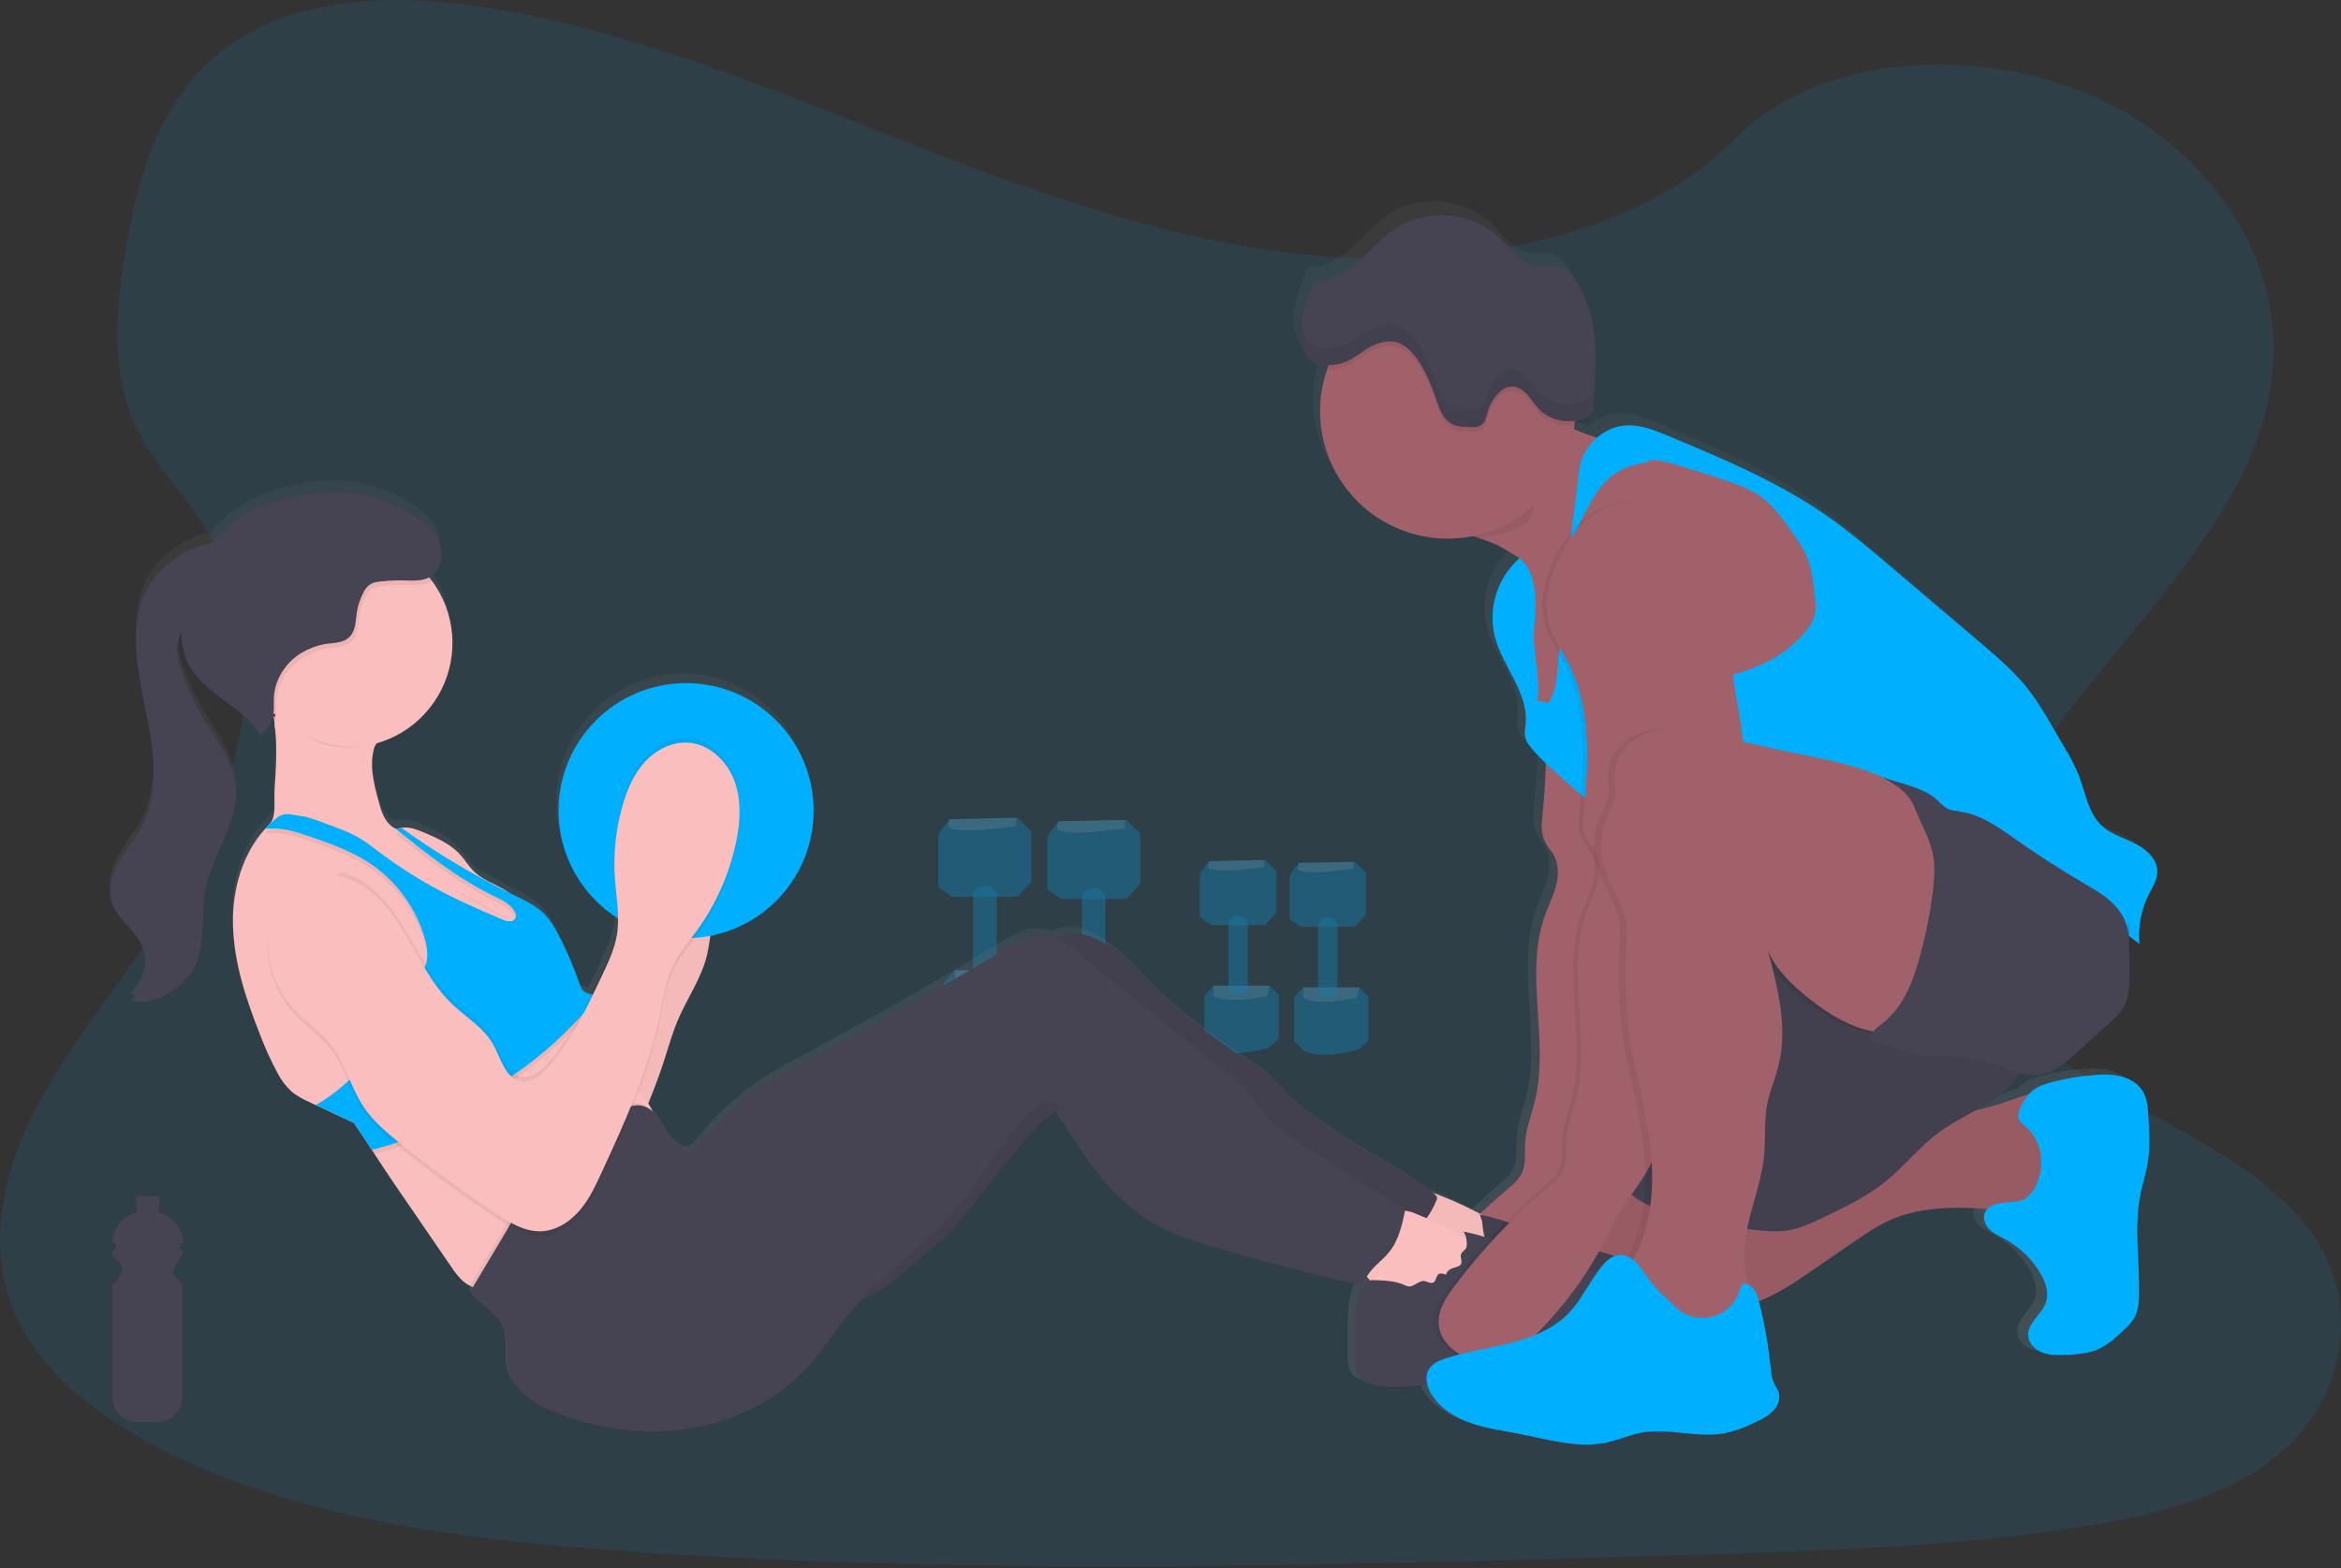 <svg width="200" height="134" viewBox="0 0 200 134" fill="none" xmlns="http://www.w3.org/2000/svg">
<rect x="0" y="0" width="200" height="134" fill="#333333" stroke="none"/>
<g clip-path="url(#clip0_2_859)">
<path opacity="0.1" d="M116.202 22.069C103.38 21.621 91.17 17.486 79.517 12.957C67.863 8.428 56.306 3.41 43.791 1.011C35.733 -0.533 26.527 -0.75 20.042 3.568C13.801 7.72 11.784 14.889 10.701 21.54C9.885 26.544 9.406 31.813 11.64 36.496C13.192 39.75 15.947 42.484 17.853 45.6C24.488 56.439 19.801 69.807 12.612 80.393C9.241 85.358 5.332 90.095 2.731 95.381C0.131 100.667 -1.072 106.724 1.204 112.115C3.46 117.459 8.833 121.474 14.655 124.296C26.48 130.025 40.415 131.672 54.002 132.603C84.08 134.66 114.319 133.769 144.477 132.877C155.637 132.547 166.848 132.212 177.826 130.487C183.924 129.528 190.219 128.008 194.645 124.335C200.264 119.674 201.657 111.78 197.891 105.934C191.576 96.129 174.109 93.695 169.698 83.172C167.268 77.381 169.764 70.929 173.295 65.558C180.871 54.035 193.567 43.926 194.237 30.754C194.696 21.708 188.592 12.65 179.154 8.361C169.259 3.875 155.545 4.439 148.246 11.865C140.731 19.521 127.524 22.463 116.202 22.069Z" fill="#00B0FF"/>
<g opacity="0.5">
<path opacity="0.5" d="M86.928 69.885L81.12 70.005L80.171 71.309V75.813L81.356 76.643H86.928L88.114 75.339V71.071L86.928 69.885Z" fill="#00B0FF"/>
<path opacity="0.2" d="M86.807 70.597C86.807 70.597 81.472 71.427 80.999 70.597L81.118 70.005L86.807 69.88V70.597Z" fill="white"/>
<path opacity="0.5" d="M87.403 82.925L88.35 83.875V88.388L87.403 89.322C87.403 89.322 83.965 90.508 81.712 89.558L80.644 88.493V83.979L81.594 82.912L87.403 82.925Z" fill="#00B0FF"/>
<path opacity="0.2" d="M87.165 83.993C87.165 83.993 83.016 84.941 81.594 83.993V82.925H87.402L87.165 83.993Z" fill="white"/>
<path opacity="0.5" d="M85.149 76.612V83.024C85.136 83.278 85.022 83.516 84.834 83.687C84.645 83.858 84.396 83.946 84.142 83.934C83.888 83.946 83.64 83.858 83.451 83.687C83.263 83.516 83.149 83.278 83.135 83.024V76.612C83.135 76.067 83.656 75.645 84.26 75.707C84.494 75.722 84.714 75.822 84.878 75.989C85.042 76.156 85.139 76.378 85.149 76.612Z" fill="#00B0FF"/>
<path opacity="0.5" d="M96.231 70.069L90.423 70.187L89.473 71.491V75.996L90.659 76.825H96.231L97.417 75.522V71.253L96.231 70.069Z" fill="#00B0FF"/>
<path opacity="0.2" d="M96.112 70.779C96.112 70.779 90.777 71.609 90.303 70.779L90.421 70.187L96.112 70.069V70.779Z" fill="white"/>
<path opacity="0.5" d="M96.702 83.108L97.65 84.057V88.571L96.702 89.51C96.702 89.51 93.263 90.695 91.011 89.746L89.944 88.68V84.175L90.893 83.108H96.702Z" fill="#00B0FF"/>
<path opacity="0.2" d="M96.468 84.175C96.468 84.175 92.319 85.123 90.897 84.175V83.108H96.702L96.468 84.175Z" fill="white"/>
<path opacity="0.5" d="M94.445 76.794V83.207C94.431 83.46 94.317 83.698 94.129 83.869C93.94 84.039 93.692 84.128 93.438 84.116C93.184 84.129 92.935 84.04 92.746 83.869C92.558 83.699 92.444 83.461 92.43 83.207V76.794C92.43 76.249 92.951 75.827 93.556 75.89C93.79 75.904 94.01 76.004 94.174 76.171C94.338 76.338 94.435 76.56 94.445 76.794Z" fill="#00B0FF"/>
<path opacity="0.5" d="M108.074 73.498L103.291 73.597L102.51 74.669V78.377L103.486 79.061H108.074L109.049 77.987V74.473L108.074 73.498Z" fill="#00B0FF"/>
<path opacity="0.2" d="M107.975 74.084C107.975 74.084 103.585 74.766 103.194 74.084L103.291 73.597L107.978 73.498L107.975 74.084Z" fill="white"/>
<path opacity="0.5" d="M108.463 84.233L109.244 85.014V88.722L108.463 89.503C108.463 89.503 105.633 90.478 103.776 89.697L102.897 88.819V85.111L103.679 84.233H108.463Z" fill="#00B0FF"/>
<path opacity="0.2" d="M108.268 85.111C108.268 85.111 104.852 85.892 103.682 85.111V84.233H108.463L108.268 85.111Z" fill="white"/>
<path opacity="0.5" d="M106.609 79.035V84.314C106.598 84.523 106.504 84.719 106.348 84.86C106.193 85 105.988 85.073 105.779 85.062C105.57 85.073 105.365 85 105.21 84.859C105.055 84.719 104.962 84.523 104.951 84.314V79.035C104.958 78.924 104.987 78.814 105.039 78.715C105.09 78.616 105.162 78.528 105.249 78.458C105.336 78.388 105.437 78.337 105.545 78.308C105.653 78.279 105.766 78.273 105.876 78.29C106.069 78.302 106.25 78.385 106.385 78.522C106.52 78.66 106.6 78.843 106.609 79.035Z" fill="#00B0FF"/>
<path opacity="0.5" d="M115.731 73.649L110.949 73.746L110.169 74.819V78.528L111.145 79.21H115.731L116.707 78.138V74.624L115.731 73.649Z" fill="#00B0FF"/>
<path opacity="0.2" d="M115.634 74.234C115.634 74.234 111.242 74.918 110.851 74.234L110.949 73.746L115.636 73.649L115.634 74.234Z" fill="white"/>
<path opacity="0.5" d="M116.122 84.384L116.901 85.163V88.871L116.122 89.652C116.122 89.652 113.29 90.628 111.435 89.848L110.558 88.975V85.262L111.339 84.384H116.122Z" fill="#00B0FF"/>
<path opacity="0.2" d="M115.926 85.262C115.926 85.262 112.511 86.041 111.339 85.262V84.384H116.122L115.926 85.262Z" fill="white"/>
<path opacity="0.5" d="M114.268 79.184V84.462C114.256 84.671 114.163 84.867 114.007 85.007C113.852 85.147 113.647 85.22 113.438 85.21C113.229 85.22 113.024 85.147 112.869 85.007C112.713 84.867 112.619 84.671 112.608 84.462V79.184C112.608 78.737 113.042 78.389 113.535 78.442C113.727 78.453 113.909 78.535 114.044 78.672C114.179 78.809 114.259 78.992 114.268 79.184Z" fill="#00B0FF"/>
</g>
<path d="M182.11 92.806C181.736 92.131 181.038 91.687 180.304 91.482C179.561 91.303 178.793 91.255 178.034 91.34C176.807 91.427 175.59 91.627 174.4 91.938C173.662 92.133 172.897 92.393 172.399 92.98C172.385 92.997 172.369 93.018 172.354 93.035C171.592 93.235 170.835 93.542 170.097 93.792C169.357 94.038 168.603 94.243 167.84 94.405C168.838 93.838 169.81 93.237 170.633 92.435C171.022 92.057 171.371 91.641 171.675 91.192C172.239 91.353 172.83 91.393 173.411 91.308C174.586 91.107 175.536 90.267 176.419 89.447L179.261 86.833C179.714 86.416 180.174 85.989 180.476 85.444C180.884 84.686 180.92 83.783 180.931 82.917C180.945 81.726 180.931 80.535 180.896 79.346L181.795 80.04C181.659 78.574 181.931 77.098 182.583 75.777C182.896 75.147 183.306 74.52 183.314 73.814C183.328 72.723 182.391 71.866 181.431 71.383C180.471 70.901 179.391 70.592 178.605 69.85C177.435 68.748 177.216 66.99 176.638 65.479C176.295 64.652 175.889 63.853 175.423 63.089L174.298 61.127C173.732 60.094 173.101 59.097 172.409 58.143C171.239 56.6 169.765 55.328 168.302 54.069L160.692 47.512C158.841 45.917 156.984 44.32 154.982 42.924C150.922 40.093 146.341 38.149 141.789 36.224C140.643 35.738 139.451 35.245 138.211 35.304C137.278 35.364 136.393 35.743 135.705 36.376C135.052 36.178 134.414 35.936 133.795 35.651L133.747 35.628C133.76 35.526 133.776 35.425 133.786 35.323C133.802 35.187 133.811 35.052 133.821 34.915C134.164 34.862 134.496 34.754 134.804 34.594C134.96 34.52 135.098 34.413 135.208 34.279C135.348 34.048 135.42 33.781 135.415 33.51C135.554 31.696 135.692 29.865 135.543 28.06C135.394 26.254 134.941 24.426 133.981 22.892C133.684 22.416 133.313 21.953 132.797 21.746C132.103 21.468 131.299 21.727 130.558 21.602C129.275 21.385 128.474 20.13 127.546 19.205C125.197 16.863 121.18 16.51 118.469 18.406C117.441 19.127 116.618 20.104 115.702 20.965C114.785 21.826 113.71 22.605 112.473 22.774C112.245 22.783 112.021 22.843 111.818 22.947C111.565 23.107 111.45 23.414 111.353 23.699C111.006 24.681 110.673 25.69 110.567 26.718C110.554 26.655 110.544 26.593 110.534 26.53C110.486 26.911 110.477 27.295 110.504 27.678C110.539 28.165 110.68 28.639 110.917 29.066C111.115 29.473 111.452 29.794 111.867 29.973C112.16 30.076 112.47 30.126 112.782 30.12H112.919C112.868 30.254 112.82 30.387 112.775 30.523C112.388 31.67 112.192 32.873 112.193 34.083C112.193 40.159 117.042 45.082 123.027 45.082C123.748 45.079 124.466 45.003 125.171 44.856C125.405 44.931 125.64 45.008 125.865 45.089C126.328 45.242 126.781 45.42 127.223 45.624C127.41 45.712 128.169 46.155 129.086 46.726L129.023 46.856C128.129 47.691 127.473 48.749 127.122 49.922C126.772 51.094 126.739 52.339 127.028 53.527C127.692 56.109 129.867 58.322 129.648 60.98C129.617 61.358 129.537 61.742 129.601 62.117C129.69 62.638 130.042 63.061 130.394 63.447C130.7 63.783 131.018 64.11 131.341 64.429C131.314 66.125 131.167 67.819 131.007 69.51C130.993 69.658 130.99 69.807 130.988 69.958C130.997 70.689 131.263 71.394 131.738 71.949C132.241 72.562 132.443 73.48 132.347 74.3C132.21 75.473 131.632 76.537 131.245 77.65C129.499 82.655 131.644 88.298 130.436 93.466C130.139 94.738 129.639 95.976 129.568 97.285C129.528 98.103 129.657 98.96 129.342 99.715C129.07 100.371 128.502 100.845 127.966 101.305C127.208 101.955 126.469 102.626 125.751 103.319C124.665 102.725 123.543 102.198 122.394 101.739C122.206 101.664 122.015 101.598 121.821 101.542C120.463 100.271 118.752 99.458 117.144 98.525C115.811 97.752 114.54 96.884 113.263 96.016C112.047 95.183 110.806 94.343 109.779 93.272C109.258 92.73 108.794 92.133 108.234 91.638C107.741 91.228 107.219 90.854 106.671 90.52C104.208 88.924 101.86 87.158 99.644 85.234C97.955 83.769 96.573 81.882 94.768 80.568C93.662 79.763 92.376 79.028 91.022 79.179C90.591 79.23 90.172 79.359 89.788 79.559C89.429 79.407 89.045 79.321 88.656 79.306C87.555 79.271 86.545 79.868 85.6 80.443C80.046 83.819 74.404 87.044 68.675 90.119C67.519 90.741 66.356 91.357 65.252 92.069C63.098 93.462 61.189 95.202 59.603 97.219C59.312 97.589 58.944 98.009 58.48 97.953C58.353 97.934 58.231 97.89 58.121 97.825C57.407 97.438 56.97 96.69 56.558 95.98C56.26 95.459 55.937 94.915 55.499 94.52C55.406 94.273 55.281 94.04 55.128 93.825C55.744 92.305 56.275 90.748 56.768 89.18C57.025 88.357 57.274 87.529 57.602 86.731C58.411 84.755 59.7 82.965 60.157 80.875C60.266 80.37 60.331 79.851 60.416 79.341C65.406 78.358 69.173 73.9 69.173 68.547C69.173 62.471 64.323 57.548 58.34 57.548C52.356 57.548 47.507 62.471 47.507 68.547C47.502 70.396 47.962 72.217 48.844 73.842C49.727 75.467 51.005 76.844 52.559 77.846C52.559 77.867 52.559 77.888 52.559 77.907C52.548 78.256 52.514 78.604 52.456 78.948C52.257 80.112 51.762 81.205 51.264 82.266C50.934 82.976 50.604 83.689 50.262 84.397C50.098 84.365 49.939 84.311 49.788 84.238C49.495 84.075 49.366 83.717 49.255 83.401C48.764 81.953 48.162 80.545 47.455 79.19C47.179 78.613 46.829 78.076 46.414 77.591C45.681 76.789 44.678 76.313 43.707 75.832C43.534 75.749 43.372 75.659 43.206 75.579C43.062 75.472 42.911 75.374 42.754 75.286C41.947 74.829 41.051 74.501 40.378 73.862C39.873 73.383 39.525 72.76 39.053 72.251C38.267 71.406 37.182 70.923 36.128 70.463C35.58 70.224 35.003 69.979 34.404 70.012C34.32 70.016 34.236 70.025 34.153 70.04C34.009 70.064 33.866 70.097 33.726 70.137C33.589 70.064 33.46 69.978 33.34 69.88C32.696 69.383 32.446 68.531 32.236 67.738C31.889 66.412 31.523 65.038 31.738 63.681C31.776 63.447 31.826 63.215 31.891 62.986C31.945 62.898 31.997 62.813 32.044 62.717C33.426 62.302 34.688 61.562 35.727 60.56C36.765 59.558 37.549 58.322 38.013 56.955C38.476 55.589 38.607 54.131 38.393 52.704C38.18 51.276 37.628 49.921 36.784 48.75C36.696 48.629 36.611 48.511 36.512 48.392L36.616 48.335C37.576 47.748 37.795 46.346 37.35 45.301C36.906 44.256 35.962 43.518 35.005 42.938C34.866 42.853 34.726 42.773 34.583 42.694L34.462 42.627C34.354 42.569 34.248 42.511 34.141 42.454L34.014 42.39C33.887 42.325 33.76 42.265 33.634 42.206L33.576 42.178C33.418 42.107 33.261 42.037 33.101 41.971C32.946 41.907 32.792 41.848 32.636 41.798L32.571 41.773C32.424 41.72 32.275 41.669 32.125 41.621L32.092 41.61C31 41.255 29.862 41.063 28.714 41.041C27.59 41.048 26.47 41.172 25.372 41.411C24.303 41.604 23.256 41.905 22.248 42.308C20.58 43.015 19.11 44.117 17.965 45.52C17.724 45.538 17.485 45.577 17.25 45.638C16.311 45.875 15.465 46.4 14.693 46.993C14.046 47.469 13.473 48.038 12.992 48.681C12.425 49.505 12.035 50.437 11.844 51.418C11.186 54.496 11.995 57.668 12.591 60.761C13.186 63.855 13.53 67.226 12.07 70.001C11.52 71.043 10.739 71.947 10.16 72.97C9.582 73.992 9.181 75.227 9.515 76.36C9.919 77.737 11.251 78.603 11.945 79.853C12.757 81.309 12.534 83.266 11.471 84.54C11.424 84.595 11.377 84.651 11.327 84.713C11.277 84.776 11.206 84.842 11.139 84.901C12.235 85.286 13.455 84.871 14.438 84.253C15.223 83.789 15.89 83.148 16.384 82.38C17.625 80.342 17.068 77.707 17.505 75.352C18.08 72.267 20.399 69.515 20.079 66.392C19.864 64.297 18.496 62.546 17.422 60.744C16.708 59.534 16.109 58.26 15.634 56.938C15.615 56.883 15.596 56.826 15.575 56.765C15.261 55.871 15.019 54.923 15.181 53.987C15.236 53.684 15.327 53.389 15.452 53.107C15.452 53.14 15.452 53.175 15.452 53.208C15.473 54.113 15.674 55.005 16.044 55.831C17.128 58.088 19.739 59.129 21.397 60.959C21.467 61.035 21.532 61.113 21.599 61.193C21.618 61.214 21.635 61.237 21.652 61.259L21.793 61.433L21.852 61.514C21.895 61.575 21.939 61.636 21.979 61.698L22.032 61.777C22.088 61.865 22.144 61.95 22.196 62.046C22.617 61.579 23.053 61.087 23.223 60.483C23.239 60.431 23.249 60.377 23.26 60.324C23.274 60.337 23.286 60.353 23.3 60.369C23.333 60.554 23.359 60.74 23.383 60.928C23.383 61.196 23.412 61.463 23.468 61.724C23.6 63.391 23.494 65.103 23.383 66.774C23.324 67.668 23.557 68.996 22.987 69.663L22.97 69.682C22.936 69.721 22.9 69.757 22.86 69.79C22.763 69.89 22.664 69.989 22.572 70.093C20.663 72.246 19.795 75.301 19.84 78.228C19.885 81.559 20.949 84.786 22.156 87.885C22.577 89.016 23.073 90.118 23.642 91.183C23.935 91.758 24.323 92.28 24.789 92.727C25.277 93.159 25.871 93.443 26.456 93.721C26.601 93.791 26.749 93.858 26.895 93.93L27.268 94.103L30.11 95.454C30.631 96.219 31.134 97.005 31.643 97.794C31.715 97.905 31.787 98.019 31.861 98.13C32.417 98.998 32.976 99.866 33.545 100.71L38.335 107.803C38.682 108.324 39.045 108.845 39.532 109.23C39.671 109.339 39.821 109.433 39.98 109.509C40.061 109.548 40.144 109.582 40.228 109.612C40.123 109.77 40.078 109.96 40.102 110.148C40.166 110.333 40.288 110.492 40.449 110.601C41.532 111.497 42.735 112.441 43.075 113.818C43.317 114.799 43.075 115.849 43.292 116.835C43.69 118.613 45.448 119.691 47.111 120.375C50.839 121.906 54.979 122.494 58.938 121.782C62.898 121.071 66.66 119.017 69.224 115.88C70.012 114.912 70.684 113.854 71.432 112.855C71.953 112.15 72.525 111.478 73.117 110.83C73.756 110.538 74.372 110.198 74.959 109.813C76.211 108.982 77.289 107.914 78.431 106.925C79.283 106.182 80.176 105.48 80.959 104.668C81.662 103.897 82.318 103.086 82.925 102.238C84.314 100.398 85.749 98.594 87.229 96.827C88.02 95.881 88.859 94.917 89.965 94.396L90.015 94.376C90.147 95.153 90.763 95.813 91.195 96.485C92.983 99.262 94.855 102.121 97.618 103.892C99.132 104.861 100.844 105.454 102.552 105.996C106.892 107.367 111.301 108.444 115.714 109.522C115.859 109.244 116.002 108.987 116.162 108.737C116.23 108.809 116.294 108.886 116.353 108.966C116.372 108.994 116.387 109.023 116.406 109.051C116.374 109.057 116.343 109.066 116.313 109.077C116.029 109.209 115.807 109.444 115.689 109.733C115.214 110.686 115.169 111.792 115.146 112.858C115.13 113.9 115.146 114.941 115.146 115.983C115.121 116.372 115.18 116.761 115.32 117.125C115.656 117.819 116.512 118.078 117.278 118.167C118.607 118.314 119.948 118.189 121.27 118.01C121.347 118.322 121.472 118.62 121.64 118.894C122.383 120.109 123.666 120.911 125.001 121.381C126.336 121.852 127.751 122.039 129.138 122.315C131.601 122.805 134.121 123.588 136.571 123.036C137.548 122.815 138.48 122.388 139.458 122.201C141.695 121.777 144.015 122.635 146.268 122.291C147.356 122.117 148.386 121.684 149.372 121.185C149.869 120.967 150.319 120.656 150.7 120.269C151.061 119.863 151.278 119.286 151.128 118.76C151.043 118.458 150.849 118.201 150.719 117.917C150.544 117.461 150.445 116.98 150.425 116.493C150.244 114.649 149.932 112.821 149.491 111.021C149.479 110.971 149.465 110.919 149.451 110.867C151.154 110.192 152.68 109.131 154.187 108.076L157.428 105.808C158.47 105.074 159.537 104.336 160.707 103.823C162.502 103.034 164.49 102.809 166.446 102.81C167.247 102.81 168.048 102.85 168.845 102.923C168.744 103.034 168.667 103.166 168.621 103.309C168.462 103.805 168.715 104.35 169.092 104.713C169.468 105.076 169.96 105.281 170.402 105.532C171.626 106.221 172.644 107.222 173.354 108.433C173.798 109.195 174.121 110.12 173.84 110.959C173.492 112.011 172.255 112.737 172.326 113.844C172.367 114.497 172.893 115.037 173.492 115.278C174.091 115.519 174.756 115.516 175.402 115.497C176.459 115.464 177.548 115.382 178.494 114.901C179.131 114.577 179.671 114.087 180.2 113.603C180.683 113.16 181.176 112.7 181.45 112.103C181.707 111.54 181.747 110.903 181.759 110.285C181.811 107.376 181.309 104.427 181.887 101.576C182.061 100.708 182.339 99.859 182.486 98.984C182.719 97.596 182.63 96.193 182.542 94.797C182.498 94.11 182.446 93.402 182.11 92.806Z" fill="url(#paint0_linear_2_859)"/>
<path opacity="0.06" d="M145.433 52.569C144.751 53.029 144.513 53.918 144.426 54.737C144.056 58.221 145.494 61.671 145.398 65.172C145.322 67.958 144.284 70.616 143.259 73.208C141.513 77.629 140.603 82.431 140.251 87.171C139.899 91.912 139.383 96.849 136.838 100.859C136.26 101.767 135.587 102.611 135.021 103.524C134.427 104.479 133.957 105.503 133.432 106.496C131.888 109.428 129.897 112.103 127.53 114.424C126.836 115.101 126.1 115.757 125.214 116.148C124.644 116.395 124.03 116.526 123.408 116.533C122.786 116.539 122.169 116.421 121.593 116.186C120.406 115.695 119.406 114.587 119.357 113.302C119.314 112.153 120 111.117 120.687 110.197C123.017 107.08 125.696 104.24 128.672 101.732C129.212 101.278 129.782 100.807 130.061 100.158C130.375 99.41 130.247 98.561 130.287 97.75C130.351 96.457 130.854 95.23 131.155 93.969C132.37 88.85 130.21 83.26 131.967 78.301C132.358 77.198 132.938 76.145 133.075 74.984C133.172 74.171 132.971 73.263 132.462 72.654C131.986 72.106 131.719 71.407 131.71 70.682C131.71 70.533 131.71 70.385 131.728 70.239C131.939 67.967 132.149 65.684 132.035 63.405C131.92 61.126 131.467 58.834 130.415 56.808C129.87 55.758 129.165 54.776 128.829 53.642C128.287 51.807 128.787 49.823 129.594 48.087C130.224 46.73 131.065 45.436 132.238 44.506C134.418 42.779 137.682 42.579 140.069 44.008C141.829 45.059 143.034 46.828 144.011 48.632C144.712 49.95 145.443 51.066 145.433 52.569Z" fill="black"/>
<path d="M139.647 38.734C139.314 39.633 138.982 40.532 138.652 41.431C138.434 42.022 138.217 42.617 137.991 43.207C136.949 45.928 135.785 48.604 133.962 50.856C134.234 50.519 131.67 48.825 129.78 47.669C128.858 47.101 128.094 46.663 127.907 46.577C127.461 46.375 127.005 46.198 126.541 46.045C125.82 45.803 125.091 45.593 124.371 45.33C122.704 44.728 123.869 43.824 124.583 42.851C126.917 39.668 127.36 35.318 130.011 32.392C130.983 34.239 132.521 35.727 134.399 36.637C134.436 36.656 134.474 36.673 134.512 36.689C136.087 37.425 137.826 37.743 139.454 38.359C139.543 38.392 139.645 38.439 139.675 38.532C139.686 38.601 139.676 38.671 139.647 38.734Z" fill="#A1616A"/>
<path d="M135.114 103.036C134.36 104.116 133.891 105.37 133.75 106.68C133.609 107.99 133.8 109.314 134.307 110.53C134.435 110.87 134.635 111.178 134.892 111.435C135.22 111.691 135.602 111.869 136.008 111.955C139.456 112.936 143.136 112.743 146.667 112.129C147.863 111.945 149.039 111.645 150.177 111.235C151.925 110.567 153.486 109.499 155.027 108.433L158.287 106.187C159.343 105.459 160.407 104.729 161.586 104.218C163.391 103.439 165.391 103.215 167.358 103.217C169.047 103.219 170.733 103.38 172.392 103.698C173.498 103.911 174.822 104.132 175.6 103.324C176.044 102.868 176.176 102.199 176.263 101.569C176.606 99.118 176.6 96.629 176.244 94.179C176.235 93.973 176.16 93.775 176.03 93.615C175.908 93.511 175.759 93.443 175.6 93.419C174.064 93.072 172.522 93.792 171.029 94.287C167.927 95.318 164.596 95.441 161.44 96.29C158.128 97.181 155.017 98.866 151.594 99.208C149.962 99.372 148.323 99.229 146.688 99.266C145.171 99.299 143.756 99.823 142.27 99.885C139.406 100.012 136.915 100.512 135.114 103.036Z" fill="#A1616A"/>
<path opacity="0.06" d="M135.114 103.036C134.36 104.116 133.891 105.37 133.75 106.68C133.609 107.99 133.8 109.314 134.307 110.53C134.435 110.87 134.635 111.178 134.892 111.435C135.22 111.691 135.602 111.869 136.008 111.955C139.456 112.936 143.136 112.743 146.667 112.129C147.863 111.945 149.039 111.645 150.177 111.235C151.925 110.567 153.486 109.499 155.027 108.433L158.287 106.187C159.343 105.459 160.407 104.729 161.586 104.218C163.391 103.439 165.391 103.215 167.358 103.217C169.047 103.219 170.733 103.38 172.392 103.698C173.498 103.911 174.822 104.132 175.6 103.324C176.044 102.868 176.176 102.199 176.263 101.569C176.606 99.118 176.6 96.629 176.244 94.179C176.235 93.973 176.16 93.775 176.03 93.615C175.908 93.511 175.759 93.443 175.6 93.419C174.064 93.072 172.522 93.792 171.029 94.287C167.927 95.318 164.596 95.441 161.44 96.29C158.128 97.181 155.017 98.866 151.594 99.208C149.962 99.372 148.323 99.229 146.688 99.266C145.171 99.299 143.756 99.823 142.27 99.885C139.406 100.012 136.915 100.512 135.114 103.036Z" fill="black"/>
<path d="M137.916 99.366C137.835 99.75 137.762 100.156 137.876 100.531C138.018 100.9 138.259 101.223 138.571 101.465C141.522 104.107 145.738 104.654 149.681 105.083C150.748 105.199 151.835 105.315 152.892 105.123C153.856 104.949 154.755 104.524 155.642 104.104C157.551 103.199 159.471 102.284 161.108 100.955C162.714 99.653 164.002 97.986 165.665 96.759C167.556 95.37 169.88 94.575 171.567 92.94C172.787 91.763 173.598 90.226 173.881 88.555C174.072 87.415 174.01 86.25 173.881 85.1C173.744 83.779 173.524 82.436 172.895 81.266C172.168 79.912 170.946 78.889 169.656 78.049C166.927 76.275 163.714 75.174 160.456 75.202C155.942 75.242 151.776 77.869 148.537 80.818C145.11 83.942 142.337 87.714 140.378 91.916C139.272 94.296 138.446 96.796 137.916 99.366Z" fill="#464353"/>
<path opacity="0.06" d="M137.916 99.366C137.835 99.75 137.762 100.156 137.876 100.531C138.018 100.9 138.259 101.223 138.571 101.465C141.522 104.107 145.738 104.654 149.681 105.083C150.748 105.199 151.835 105.315 152.892 105.123C153.856 104.949 154.755 104.524 155.642 104.104C157.551 103.199 159.471 102.284 161.108 100.955C162.714 99.653 164.002 97.986 165.665 96.759C167.556 95.37 169.88 94.575 171.567 92.94C172.787 91.763 173.598 90.226 173.881 88.555C174.072 87.415 174.01 86.25 173.881 85.1C173.744 83.779 173.524 82.436 172.895 81.266C172.168 79.912 170.946 78.889 169.656 78.049C166.927 76.275 163.714 75.174 160.456 75.202C155.942 75.242 151.776 77.869 148.537 80.818C145.11 83.942 142.337 87.714 140.378 91.916C139.272 94.296 138.446 96.796 137.916 99.366Z" fill="black"/>
<path d="M145.433 52.569C144.751 53.029 144.513 53.918 144.426 54.737C144.056 58.221 145.494 61.671 145.398 65.172C145.322 67.958 144.284 70.616 143.259 73.208C141.513 77.629 140.603 82.431 140.251 87.171C139.899 91.912 139.383 96.849 136.838 100.859C136.26 101.767 135.587 102.611 135.021 103.524C134.427 104.479 133.957 105.503 133.432 106.496C131.888 109.428 129.897 112.103 127.53 114.424C126.836 115.101 126.1 115.757 125.214 116.148C124.644 116.395 124.03 116.526 123.408 116.533C122.786 116.539 122.169 116.421 121.593 116.186C120.406 115.695 119.406 114.587 119.357 113.302C119.314 112.153 120 111.117 120.687 110.197C123.017 107.08 125.696 104.24 128.672 101.732C129.212 101.278 129.782 100.807 130.061 100.158C130.375 99.41 130.247 98.561 130.287 97.75C130.351 96.457 130.854 95.23 131.155 93.969C132.37 88.85 130.21 83.26 131.967 78.301C132.358 77.198 132.938 76.145 133.075 74.984C133.172 74.171 132.971 73.263 132.462 72.654C131.986 72.106 131.719 71.407 131.71 70.682C131.71 70.533 131.71 70.385 131.728 70.239C131.939 67.967 132.149 65.684 132.035 63.405C131.92 61.126 131.467 58.834 130.415 56.808C129.87 55.758 129.165 54.776 128.829 53.642C128.287 51.807 128.787 49.823 129.594 48.087C130.224 46.73 131.065 45.436 132.238 44.506C134.418 42.779 137.682 42.579 140.069 44.008C141.829 45.059 143.034 46.828 144.011 48.632C144.712 49.95 145.443 51.066 145.433 52.569Z" fill="#A1616A"/>
<path d="M135.842 64.231C139.47 64.231 142.412 59.615 142.412 53.922C142.412 48.228 139.47 43.612 135.842 43.612C132.213 43.612 129.271 48.228 129.271 53.922C129.271 59.615 132.213 64.231 135.842 64.231Z" fill="#A1616A"/>
<path d="M119.085 107.796C119.279 108.07 119.411 108.382 119.471 108.712C119.531 109.042 119.517 109.381 119.432 109.706C120.051 110.15 120.804 110.37 121.565 110.327C122.321 110.286 123.064 110.115 123.761 109.822C124.368 109.601 124.943 109.299 125.47 108.926C126.376 108.256 127.032 107.298 127.553 106.305C127.846 105.756 128.096 105.046 127.726 104.553C127.581 104.386 127.404 104.249 127.206 104.151C125.868 103.388 124.475 102.726 123.039 102.17C122.645 101.988 122.217 101.892 121.782 101.889C121.25 101.918 120.765 102.21 120.342 102.536C119.39 103.276 118.622 104.227 118.099 105.314C117.936 105.661 117.443 106.485 117.687 106.843C117.799 107.008 118.208 107.065 118.382 107.169C118.658 107.326 118.897 107.54 119.085 107.796Z" fill="#FBBEBE"/>
<path opacity="0.03" d="M119.085 107.796C119.279 108.07 119.411 108.382 119.471 108.712C119.531 109.042 119.517 109.381 119.432 109.706C120.051 110.15 120.804 110.37 121.565 110.327C122.321 110.286 123.064 110.115 123.761 109.822C124.368 109.601 124.943 109.299 125.47 108.926C126.376 108.256 127.032 107.298 127.553 106.305C127.846 105.756 128.096 105.046 127.726 104.553C127.581 104.386 127.404 104.249 127.206 104.151C125.868 103.388 124.475 102.726 123.039 102.17C122.645 101.988 122.217 101.892 121.782 101.889C121.25 101.918 120.765 102.21 120.342 102.536C119.39 103.276 118.622 104.227 118.099 105.314C117.936 105.661 117.443 106.485 117.687 106.843C117.799 107.008 118.208 107.065 118.382 107.169C118.658 107.326 118.897 107.54 119.085 107.796Z" fill="black"/>
<path d="M126.273 103.774C129.21 104.319 131.912 105.739 134.798 106.505C135.967 106.814 137.17 107.025 138.286 107.48C139.402 107.935 140.454 108.713 140.935 109.82C141.138 110.352 141.273 110.907 141.336 111.473C141.461 112.273 141.563 113.167 141.088 113.823C140.586 114.518 139.638 114.67 138.789 114.773C135.738 115.136 132.686 115.5 129.624 115.757C129.004 115.795 128.386 115.868 127.775 115.977C127.271 116.078 126.78 116.231 126.28 116.349C125.633 116.5 124.975 116.595 124.319 116.696C122.64 116.937 120.942 117.179 119.257 116.995C118.488 116.91 117.627 116.661 117.288 115.967C117.148 115.607 117.088 115.221 117.115 114.835C117.106 113.804 117.097 112.775 117.115 111.745C117.13 110.688 117.182 109.591 117.661 108.648C117.78 108.36 118.004 108.127 118.288 107.997C118.463 107.947 118.645 107.931 118.826 107.949C119.729 107.98 120.663 108.018 121.47 108.421C122.111 108.739 122.631 109.268 123.284 109.556C124.52 110.105 126.011 109.711 127.263 110.226C127.554 109.327 127.488 108.418 127.271 107.496C127.054 106.574 126.751 105.67 126.659 104.729C126.655 104.522 126.615 104.317 126.541 104.125C126.447 103.932 126.478 103.744 126.273 103.774Z" fill="#464353"/>
<path opacity="0.06" d="M126.273 103.774C129.21 104.319 131.912 105.739 134.798 106.505C135.967 106.814 137.17 107.025 138.286 107.48C139.402 107.935 140.454 108.713 140.935 109.82C141.138 110.352 141.273 110.907 141.336 111.473C141.461 112.273 141.563 113.167 141.088 113.823C140.586 114.518 139.638 114.67 138.789 114.773C135.738 115.136 132.686 115.5 129.624 115.757C129.004 115.795 128.386 115.868 127.775 115.977C127.271 116.078 126.78 116.231 126.28 116.349C125.633 116.5 124.975 116.595 124.319 116.696C122.64 116.937 120.942 117.179 119.257 116.995C118.488 116.91 117.627 116.661 117.288 115.967C117.148 115.607 117.088 115.221 117.115 114.835C117.106 113.804 117.097 112.775 117.115 111.745C117.13 110.688 117.182 109.591 117.661 108.648C117.78 108.36 118.004 108.127 118.288 107.997C118.463 107.947 118.645 107.931 118.826 107.949C119.729 107.98 120.663 108.018 121.47 108.421C122.111 108.739 122.631 109.268 123.284 109.556C124.52 110.105 126.011 109.711 127.263 110.226C127.554 109.327 127.488 108.418 127.271 107.496C127.054 106.574 126.751 105.67 126.659 104.729C126.655 104.522 126.615 104.317 126.541 104.125C126.447 103.932 126.478 103.744 126.273 103.774Z" fill="black"/>
<path d="M28.157 74.175C27.565 73.987 26.994 74.511 26.662 75.043C25.284 77.209 25.397 80.101 26.499 82.42C26.761 83.008 27.123 83.547 27.568 84.012C28.165 84.601 28.934 84.977 29.651 85.401C31.641 86.576 33.346 88.177 34.644 90.088C35.493 91.339 36.161 92.716 37.124 93.881C39.496 96.749 43.393 98.047 45.693 100.963C46.243 101.658 46.709 102.463 47.443 102.968C47.879 103.269 48.388 103.447 48.916 103.484C49.445 103.522 49.974 103.418 50.449 103.183C50.923 102.948 51.327 102.591 51.617 102.148C51.907 101.705 52.074 101.192 52.1 100.663C52.994 99.349 53.725 97.898 54.421 96.467C55.451 94.284 56.322 92.029 57.025 89.72C57.284 88.904 57.534 88.083 57.864 87.29C58.678 85.331 59.975 83.559 60.433 81.49C60.617 80.66 60.662 79.797 60.929 78.992C61.169 78.269 61.578 77.614 62.124 77.082C63.929 75.327 64.901 72.77 66.337 70.704C66.92 69.87 67.526 69.036 67.911 68.092C68.297 67.147 68.444 66.066 68.085 65.111C67.725 64.156 66.786 63.386 65.769 63.44C65.314 63.487 64.872 63.622 64.469 63.839C63.067 64.504 61.781 65.39 60.66 66.464C60.17 66.935 59.707 67.434 59.272 67.957C57.15 70.491 55.491 73.567 55.345 76.869C55.296 78.001 55.386 79.256 54.668 80.132C52.685 82.554 52.048 85.883 50.358 88.519C49.575 89.734 48.677 90.992 47.339 91.546C47.141 91.641 46.922 91.684 46.703 91.671C46.169 91.61 45.861 91.048 45.636 90.558C44.754 88.649 43.733 86.807 42.582 85.047C42.127 84.352 41.626 83.641 40.898 83.233C40.402 82.957 39.826 82.833 39.359 82.51C38.708 82.061 38.367 81.295 38.029 80.578C36.932 78.263 35.543 76.097 33.896 74.135C33.142 73.237 32.149 72.31 30.986 72.444C29.879 72.574 29.202 73.739 28.157 74.175Z" fill="#FBBEBE"/>
<path opacity="0.03" d="M28.157 74.175C27.565 73.987 26.994 74.511 26.662 75.043C25.284 77.209 25.397 80.101 26.499 82.42C26.761 83.008 27.123 83.547 27.568 84.012C28.165 84.601 28.934 84.977 29.651 85.401C31.641 86.576 33.346 88.177 34.644 90.088C35.493 91.339 36.161 92.716 37.124 93.881C39.496 96.749 43.393 98.047 45.693 100.963C46.243 101.658 46.709 102.463 47.443 102.968C47.879 103.269 48.388 103.447 48.916 103.484C49.445 103.522 49.974 103.418 50.449 103.183C50.923 102.948 51.327 102.591 51.617 102.148C51.907 101.705 52.074 101.192 52.1 100.663C52.994 99.349 53.725 97.898 54.421 96.467C55.451 94.284 56.322 92.029 57.025 89.72C57.284 88.904 57.534 88.083 57.864 87.29C58.678 85.331 59.975 83.559 60.433 81.49C60.617 80.66 60.662 79.797 60.929 78.992C61.169 78.269 61.578 77.614 62.124 77.082C63.929 75.327 64.901 72.77 66.337 70.704C66.92 69.87 67.526 69.036 67.911 68.092C68.297 67.147 68.444 66.066 68.085 65.111C67.725 64.156 66.786 63.386 65.769 63.44C65.314 63.487 64.872 63.622 64.469 63.839C63.067 64.504 61.781 65.39 60.66 66.464C60.17 66.935 59.707 67.434 59.272 67.957C57.15 70.491 55.491 73.567 55.345 76.869C55.296 78.001 55.386 79.256 54.668 80.132C52.685 82.554 52.048 85.883 50.358 88.519C49.575 89.734 48.677 90.992 47.339 91.546C47.141 91.641 46.922 91.684 46.703 91.671C46.169 91.61 45.861 91.048 45.636 90.558C44.754 88.649 43.733 86.807 42.582 85.047C42.127 84.352 41.626 83.641 40.898 83.233C40.402 82.957 39.826 82.833 39.359 82.51C38.708 82.061 38.367 81.295 38.029 80.578C36.932 78.263 35.543 76.097 33.896 74.135C33.142 73.237 32.149 72.31 30.986 72.444C29.879 72.574 29.202 73.739 28.157 74.175Z" fill="black"/>
<path d="M28.035 65.88C30.562 65.88 32.611 64.031 32.611 61.751C32.611 59.47 30.562 57.621 28.035 57.621C25.508 57.621 23.459 59.47 23.459 61.751C23.459 64.031 25.508 65.88 28.035 65.88Z" fill="#FBBEBE"/>
<path d="M32.327 62.549C33.236 62.549 33.974 61.812 33.974 60.902C33.974 59.992 33.236 59.254 32.327 59.254C31.417 59.254 30.679 59.992 30.679 60.902C30.679 61.812 31.417 62.549 32.327 62.549Z" fill="#FBBEBE"/>
<path d="M28.636 61.751C32.117 61.751 34.939 60.996 34.939 60.065C34.939 59.134 32.117 58.379 28.636 58.379C25.155 58.379 22.333 59.134 22.333 60.065C22.333 60.996 25.155 61.751 28.636 61.751Z" fill="#FBBEBE"/>
<path d="M23.015 59.706C23.168 60.192 23.289 60.688 23.376 61.19C22.847 60.653 22.388 60.05 22.012 59.397C21.91 59.284 21.828 59.155 21.77 59.015C21.208 57.706 20.824 56.381 20.824 54.947C20.824 53.285 21.289 51.655 22.166 50.243C23.043 48.831 24.297 47.692 25.788 46.955C27.278 46.218 28.945 45.912 30.599 46.072C32.254 46.233 33.831 46.853 35.153 47.862C36.474 48.871 37.486 50.23 38.076 51.784C38.666 53.339 38.809 55.027 38.49 56.658C38.171 58.29 37.402 59.8 36.27 61.017C35.138 62.235 33.688 63.112 32.084 63.549C32.356 62.67 32.729 61.813 32.778 60.902C32.807 60.598 32.763 60.291 32.649 60.008C32.497 59.706 32.272 59.447 31.995 59.254C31.002 58.496 29.724 58.164 28.474 58.185C27.223 58.237 25.994 58.532 24.855 59.053C24.496 59.207 24.065 59.416 23.64 59.558C23.437 59.628 23.228 59.678 23.015 59.706Z" fill="#FBBEBE"/>
<path d="M45.625 79.214C45.054 80.129 43.834 80.408 42.761 80.327C40.761 80.179 38.942 79.112 37.397 77.827C35.852 76.542 34.502 75.049 32.922 73.814C29.983 71.51 26.672 70.585 22.933 70.531C23.664 69.925 23.395 68.488 23.454 67.543C23.583 65.634 23.704 63.674 23.454 61.792C23.428 61.589 23.399 61.389 23.364 61.19C23.423 61.252 23.485 61.313 23.55 61.376C24.662 62.443 26.031 63.204 27.524 63.584C29.018 63.965 30.584 63.953 32.071 63.549C31.976 63.851 31.901 64.16 31.847 64.472C31.632 65.814 31.993 67.175 32.349 68.489C32.561 69.276 32.812 70.119 33.46 70.611C33.88 70.93 34.41 71.055 34.908 71.224C35.901 71.562 36.818 72.093 37.605 72.786C38.154 73.267 38.647 73.827 39.236 74.246C39.795 74.6 40.385 74.904 40.997 75.155C42.501 75.849 43.922 76.711 45.233 77.723C45.48 77.877 45.673 78.106 45.783 78.376C45.816 78.519 45.819 78.667 45.791 78.811C45.764 78.955 45.708 79.092 45.625 79.214Z" fill="#FBBEBE"/>
<path d="M55.88 96.033C55.76 96.825 55.034 97.443 54.522 98.058C53.13 99.738 51.719 101.423 50.161 102.962C48.495 104.605 46.665 106.071 44.837 107.536L42.466 109.433C42.174 109.701 41.831 109.907 41.458 110.041C41.02 110.15 40.558 110.095 40.159 109.886C40 109.81 39.849 109.717 39.709 109.61C39.218 109.228 38.857 108.707 38.505 108.195C36.901 105.854 35.295 103.512 33.688 101.17C33.115 100.333 32.552 99.474 31.993 98.615C31.919 98.504 31.847 98.391 31.773 98.28C31.262 97.499 30.754 96.717 30.231 95.962L27.374 94.624L26.999 94.45L26.556 94.244C25.968 93.968 25.371 93.686 24.881 93.259C24.412 92.819 24.022 92.302 23.727 91.73C23.155 90.673 22.655 89.579 22.23 88.454C21.015 85.387 19.946 82.189 19.901 78.888C19.861 75.983 20.718 72.963 22.649 70.831C22.913 70.538 23.196 70.263 23.498 70.008C23.869 69.698 24.253 69.515 24.73 69.583C25.207 69.651 25.661 69.72 26.119 69.798C27.383 70.016 28.637 70.282 29.881 70.597C31.002 70.883 32.163 71.21 33.297 70.982C33.479 70.946 33.66 70.894 33.84 70.847C33.988 70.809 34.134 70.772 34.285 70.748C34.368 70.733 34.453 70.724 34.538 70.72C35.141 70.689 35.718 70.93 36.274 71.168C37.335 71.623 38.427 72.102 39.225 72.939C39.701 73.442 40.05 74.06 40.557 74.534C41.234 75.168 42.136 75.492 42.949 75.945C43.106 76.032 43.257 76.129 43.402 76.235C43.722 76.475 44.014 76.752 44.27 77.06C45.322 78.301 45.947 79.976 47.108 81.21C48.037 82.196 48.845 83.29 49.514 84.469C49.623 84.665 49.729 84.863 49.833 85.064C50.007 85.399 50.168 85.739 50.318 86.083C50.356 86.172 50.394 86.257 50.429 86.349C50.647 86.869 50.838 87.4 51 87.941C51.394 89.251 51.656 90.666 52.531 91.718C53.142 92.449 53.989 92.933 54.703 93.563C55.162 93.952 55.524 94.444 55.758 94.999C55.887 95.328 55.929 95.684 55.88 96.033Z" fill="#FBBEBE"/>
<path opacity="0.06" d="M51.047 85.607C50.848 85.859 50.644 86.106 50.434 86.35C50.399 86.395 50.361 86.439 50.323 86.482C48.496 88.62 46.404 90.516 44.098 92.126C42.671 93.122 41.166 94.006 39.664 94.888L36.887 96.514C35.725 97.197 34.548 97.884 33.26 98.276C32.847 98.4 32.415 98.498 31.993 98.615C31.919 98.504 31.847 98.391 31.773 98.28C31.262 97.499 30.754 96.717 30.231 95.962L27.374 94.624C28.952 93.626 30.352 92.372 31.516 90.912C33.252 88.772 34.587 86.331 35.903 83.906C36.136 83.515 36.317 83.094 36.442 82.656C36.616 81.929 36.47 81.165 36.257 80.45C35.475 77.886 33.832 75.67 31.604 74.178C30.042 73.136 28.264 72.503 26.497 71.892C25.263 71.465 23.911 71.052 22.656 71.227C22.919 70.934 23.203 70.659 23.505 70.406C23.876 70.093 24.26 69.911 24.737 69.979C25.214 70.046 25.668 70.116 26.126 70.196C27.055 70.481 27.968 70.821 28.875 71.171C29.473 71.39 30.053 71.653 30.611 71.958C31.167 72.297 31.701 72.671 32.21 73.078C33.715 74.225 35.3 75.264 36.953 76.186C38.862 77.24 40.867 78.096 42.87 78.964C43.083 79.073 43.318 79.132 43.556 79.138C43.676 79.137 43.792 79.097 43.886 79.024C43.981 78.95 44.048 78.847 44.077 78.731C44.085 78.605 44.056 78.479 43.994 78.369C43.647 77.659 42.858 77.301 42.145 76.956C39.183 75.522 36.58 73.458 34.003 71.409C33.941 71.36 33.886 71.301 33.84 71.236L34.285 71.137C37.168 73.207 40.212 75.043 43.39 76.626C43.557 76.711 43.726 76.795 43.895 76.876C44.016 76.936 44.136 76.995 44.259 77.049C45.115 77.469 45.971 77.917 46.615 78.612C47.03 79.091 47.38 79.622 47.657 80.193C48.366 81.534 48.972 82.926 49.469 84.359C49.478 84.39 49.489 84.42 49.502 84.45C49.565 84.668 49.674 84.871 49.821 85.045C49.873 85.103 49.935 85.152 50.004 85.189C50.33 85.382 50.778 85.361 51.047 85.607Z" fill="black"/>
<path d="M34.292 70.748C37.174 72.819 40.219 74.654 43.397 76.235L43.902 76.487C44.874 76.963 45.886 77.435 46.624 78.223C47.039 78.703 47.389 79.235 47.665 79.806C48.375 81.146 48.98 82.539 49.476 83.972C49.587 84.29 49.717 84.639 50.012 84.802C50.307 84.965 50.776 84.953 51.038 85.2C50.802 85.495 50.562 85.786 50.314 86.067C48.487 88.206 46.396 90.103 44.089 91.713C42.662 92.709 41.157 93.593 39.656 94.475L36.878 96.101C35.717 96.782 34.54 97.469 33.252 97.861C32.767 98.009 32.255 98.12 31.764 98.262C31.254 97.481 30.745 96.7 30.223 95.945L26.99 94.431C28.726 93.449 30.24 92.051 31.504 90.498C33.24 88.359 34.575 85.918 35.89 83.493C36.123 83.101 36.305 82.681 36.43 82.243C36.604 81.516 36.458 80.75 36.245 80.035C35.462 77.479 33.824 75.27 31.604 73.781C30.042 72.739 28.264 72.107 26.497 71.494C25.263 71.069 23.911 70.654 22.656 70.831C22.919 70.538 23.203 70.263 23.505 70.008C23.876 69.698 24.26 69.515 24.737 69.583C25.214 69.651 25.668 69.72 26.126 69.798C27.055 70.085 27.968 70.425 28.875 70.776C29.473 70.994 30.053 71.257 30.611 71.562C31.167 71.901 31.701 72.275 32.21 72.682C33.718 73.826 35.305 74.862 36.96 75.782C38.869 76.838 40.874 77.7 42.877 78.559C43.09 78.669 43.324 78.728 43.563 78.733C43.683 78.734 43.799 78.694 43.894 78.62C43.988 78.546 44.055 78.443 44.084 78.327C44.092 78.201 44.063 78.076 44.001 77.966C43.653 77.256 42.865 76.897 42.152 76.553C39.19 75.119 36.587 73.053 34.01 70.998C33.947 70.949 33.892 70.89 33.847 70.824L34.292 70.748Z" fill="#00B0FF"/>
<path d="M58.614 80.172C64.632 80.172 69.51 75.294 69.51 69.276C69.51 63.258 64.632 58.379 58.614 58.379C52.596 58.379 47.717 63.258 47.717 69.276C47.717 75.294 52.596 80.172 58.614 80.172Z" fill="#00B0FF"/>
<path d="M69.448 112.643C71.487 112.002 73.558 111.349 75.35 110.178C76.608 109.355 77.693 108.296 78.835 107.317C79.695 106.581 80.591 105.887 81.379 105.074C82.085 104.314 82.746 103.513 83.358 102.675C84.751 100.851 86.19 99.062 87.675 97.308C88.472 96.372 89.314 95.419 90.426 94.898C92.403 93.969 94.725 94.596 96.811 95.233C99.936 96.188 103.045 97.2 105.968 98.653C107.631 99.481 109.242 100.404 110.921 101.198C113.99 102.647 117.248 103.642 120.494 104.631C120.736 104.734 121.003 104.756 121.258 104.694C121.44 104.61 121.597 104.48 121.711 104.315C122.135 103.793 122.474 103.207 122.716 102.58C122.763 102.508 122.78 102.422 122.765 102.339C122.75 102.255 122.703 102.18 122.635 102.13C121.246 100.778 119.444 99.946 117.76 98.983C116.42 98.217 115.137 97.358 113.856 96.499C112.625 95.674 111.384 94.841 110.351 93.78C109.831 93.244 109.362 92.652 108.798 92.162C108.299 91.754 107.771 91.384 107.218 91.055C104.743 89.475 102.382 87.725 100.149 85.817C98.451 84.366 97.061 82.497 95.247 81.195C94.134 80.396 92.839 79.669 91.478 79.815C89.822 79.988 88.6 81.377 87.446 82.575C83.566 86.604 78.671 89.487 74.341 93.03C70.807 95.919 67.503 99.351 63.198 100.875C63.391 101.514 63.459 102.153 63.653 102.784C63.895 103.663 64.198 104.523 64.558 105.361C64.914 106.102 65.316 106.821 65.76 107.513L67.486 110.33C67.833 110.903 68.196 111.485 68.692 111.94C68.953 112.19 69.448 112.28 69.448 112.643Z" fill="#464353"/>
<path opacity="0.06" d="M69.448 112.643C71.487 112.002 73.558 111.349 75.35 110.178C76.608 109.355 77.693 108.296 78.835 107.317C79.695 106.581 80.591 105.887 81.379 105.074C82.085 104.314 82.746 103.513 83.358 102.675C84.751 100.851 86.19 99.062 87.675 97.308C88.472 96.372 89.314 95.419 90.426 94.898C92.403 93.969 94.725 94.596 96.811 95.233C99.936 96.188 103.045 97.2 105.968 98.653C107.631 99.481 109.242 100.404 110.921 101.198C113.99 102.647 117.248 103.642 120.494 104.631C120.736 104.734 121.003 104.756 121.258 104.694C121.44 104.61 121.597 104.48 121.711 104.315C122.135 103.793 122.474 103.207 122.716 102.58C122.763 102.508 122.78 102.422 122.765 102.339C122.75 102.255 122.703 102.18 122.635 102.13C121.246 100.778 119.444 99.946 117.76 98.983C116.42 98.217 115.137 97.358 113.856 96.499C112.625 95.674 111.384 94.841 110.351 93.78C109.831 93.244 109.362 92.652 108.798 92.162C108.299 91.754 107.771 91.384 107.218 91.055C104.743 89.475 102.382 87.725 100.149 85.817C98.451 84.366 97.061 82.497 95.247 81.195C94.134 80.396 92.839 79.669 91.478 79.815C89.822 79.988 88.6 81.377 87.446 82.575C83.566 86.604 78.671 89.487 74.341 93.03C70.807 95.919 67.503 99.351 63.198 100.875C63.391 101.514 63.459 102.153 63.653 102.784C63.895 103.663 64.198 104.523 64.558 105.361C64.914 106.102 65.316 106.821 65.76 107.513L67.486 110.33C67.833 110.903 68.196 111.485 68.692 111.94C68.953 112.19 69.448 112.28 69.448 112.643Z" fill="black"/>
<path d="M116.97 109.336C117.164 109.61 117.296 109.922 117.356 110.252C117.416 110.582 117.403 110.921 117.318 111.245C117.935 111.691 118.686 111.912 119.446 111.872C120.203 111.83 120.947 111.66 121.647 111.369C122.253 111.147 122.828 110.845 123.355 110.473C124.263 109.803 124.918 108.845 125.447 107.85C125.74 107.303 125.99 106.593 125.612 106.1C125.467 105.932 125.29 105.795 125.091 105.697C123.756 104.935 122.367 104.273 120.934 103.717C120.539 103.535 120.111 103.439 119.677 103.434C119.142 103.463 118.658 103.757 118.234 104.083C117.283 104.823 116.516 105.774 115.993 106.86C115.83 107.208 115.337 108.034 115.58 108.391C115.691 108.556 116.101 108.614 116.274 108.716C116.547 108.872 116.784 109.083 116.97 109.336Z" fill="#FBBEBE"/>
<path d="M124.919 105.229C127.856 105.775 130.558 107.194 133.444 107.959C134.613 108.268 135.816 108.48 136.932 108.935C138.048 109.39 139.1 110.167 139.581 111.275C139.784 111.807 139.919 112.362 139.982 112.927C140.107 113.728 140.209 114.622 139.734 115.278C139.232 115.972 138.284 116.127 137.435 116.227C134.384 116.592 131.332 116.955 128.27 117.212C127.651 117.25 127.035 117.324 126.424 117.432C125.921 117.535 125.43 117.686 124.93 117.804C124.284 117.956 123.624 118.05 122.968 118.151C121.289 118.39 119.592 118.633 117.906 118.448C117.137 118.363 116.276 118.114 115.938 117.42C115.797 117.06 115.738 116.674 115.764 116.288C115.764 115.259 115.747 114.228 115.764 113.198C115.78 112.141 115.832 111.044 116.311 110.101C116.43 109.813 116.654 109.581 116.937 109.45C117.112 109.4 117.295 109.384 117.476 109.402C118.378 109.433 119.312 109.471 120.119 109.874C120.76 110.192 121.222 109.242 121.874 109.527C123.112 110.074 122.274 108.416 123.524 108.931C123.815 108.032 125.055 108.567 124.839 107.645C124.624 106.723 125.397 107.124 125.308 106.176C125.304 105.97 125.264 105.765 125.19 105.572C125.093 105.387 125.124 105.199 124.919 105.229Z" fill="#464353"/>
<path opacity="0.06" d="M36.935 49.688C36.262 50.08 35.427 50.007 34.642 49.99C33.956 49.975 33.27 50.011 32.589 50.096C32.343 50.113 32.104 50.176 31.882 50.283C31.594 50.469 31.366 50.735 31.226 51.048C30.948 51.582 30.761 52.158 30.672 52.753C30.575 53.422 30.585 54.152 30.169 54.682C29.601 55.402 28.716 55.291 27.912 55.434C27.213 55.568 26.542 55.824 25.931 56.19C25.329 56.554 24.812 57.043 24.416 57.625C24.02 58.206 23.754 58.866 23.637 59.56C23.614 59.718 23.598 59.874 23.591 60.032C23.574 60.48 23.619 60.936 23.56 61.376C23.546 61.485 23.524 61.594 23.494 61.7C23.486 61.731 23.477 61.762 23.465 61.792C23.439 61.589 23.409 61.389 23.374 61.19C22.845 60.653 22.387 60.05 22.01 59.397C21.908 59.284 21.827 59.155 21.769 59.015C21.206 57.706 20.823 56.381 20.823 54.947C20.822 53.067 21.417 51.235 22.521 49.713C23.625 48.191 25.183 47.057 26.97 46.473C28.758 45.889 30.684 45.886 32.474 46.463C34.263 47.041 35.824 48.169 36.934 49.688H36.935Z" fill="black"/>
<path d="M37.507 46.271C37.06 45.238 36.118 44.506 35.149 43.931C33.24 42.792 31.042 42.077 28.813 42.048C27.688 42.048 26.567 42.164 25.466 42.395C24.393 42.587 23.343 42.885 22.329 43.285C20.657 43.981 19.179 45.072 18.022 46.466C17.779 46.484 17.538 46.523 17.302 46.582C16.358 46.818 15.507 47.337 14.731 47.926C14.082 48.396 13.505 48.959 13.02 49.597C12.451 50.412 12.058 51.336 11.865 52.31C11.204 55.359 12.018 58.504 12.615 61.565C13.212 64.625 13.561 67.969 12.094 70.718C11.54 71.76 10.754 72.645 10.164 73.659C9.574 74.673 9.181 75.893 9.516 77.018C9.916 78.386 11.259 79.254 11.961 80.485C12.39 81.29 12.543 82.214 12.397 83.114C12.251 84.015 11.812 84.843 11.15 85.47C12.252 85.852 13.479 85.441 14.473 84.83C15.26 84.371 15.93 83.736 16.429 82.974C17.677 80.953 17.123 78.344 17.557 76.01C18.135 72.954 20.468 70.229 20.147 67.135C19.93 65.052 18.555 63.325 17.474 61.539C16.753 60.347 16.146 59.09 15.663 57.784C15.316 56.852 15.035 55.85 15.207 54.871C15.264 54.572 15.355 54.281 15.479 54.003C15.479 54.036 15.479 54.069 15.479 54.102C15.499 55.001 15.701 55.887 16.073 56.706C17.364 59.344 20.803 60.317 22.26 62.867C22.685 62.403 23.128 61.917 23.301 61.313C23.454 60.775 23.376 60.202 23.399 59.643C23.459 58.081 24.409 56.609 25.739 55.803C26.349 55.436 27.02 55.181 27.719 55.048C28.521 54.904 29.407 55.013 29.976 54.293C30.393 53.772 30.382 53.033 30.481 52.366C30.569 51.77 30.756 51.194 31.035 50.66C31.174 50.346 31.402 50.081 31.691 49.896C31.913 49.788 32.153 49.725 32.399 49.708C33.08 49.624 33.766 49.588 34.451 49.602C35.245 49.622 36.093 49.693 36.774 49.285C37.732 48.702 37.953 47.313 37.507 46.271Z" fill="#464353"/>
<path opacity="0.06" d="M134.512 36.689C134.512 36.713 134.512 36.736 134.512 36.76C134.198 39.468 131.594 39.343 130.986 43.61C130.747 45.282 128.209 45.591 126.541 46.04C125.82 45.797 125.091 45.587 124.371 45.325C122.704 44.723 123.869 43.818 124.583 42.846C126.917 39.663 127.36 35.312 130.011 32.387C130.983 34.234 132.521 35.722 134.399 36.632C134.436 36.656 134.474 36.673 134.512 36.689Z" fill="black"/>
<path d="M134.573 35.135C134.572 35.546 134.549 35.956 134.503 36.364C134.183 39.183 132.777 41.766 130.583 43.564C128.389 45.362 125.581 46.233 122.754 45.993C119.928 45.754 117.307 44.421 115.447 42.279C113.588 40.136 112.637 37.353 112.797 34.522C112.957 31.689 114.215 29.031 116.304 27.112C118.393 25.193 121.148 24.164 123.983 24.244C126.819 24.324 129.511 25.506 131.489 27.54C133.466 29.574 134.572 32.299 134.573 35.135Z" fill="#A1616A"/>
<path d="M138.956 36.354C140.204 36.293 141.404 36.783 142.556 37.264C147.127 39.173 151.736 41.098 155.821 43.902C157.834 45.29 159.7 46.867 161.563 48.448L169.217 54.951C170.687 56.199 172.168 57.459 173.348 58.987C174.043 59.929 174.677 60.915 175.246 61.938L176.381 63.874C176.846 64.631 177.252 65.423 177.596 66.243C178.179 67.738 178.396 69.481 179.573 70.573C180.363 71.307 181.452 71.605 182.417 72.09C183.382 72.574 184.326 73.425 184.311 74.504C184.311 75.199 183.891 75.824 183.575 76.449C182.92 77.754 182.646 79.218 182.783 80.672L170.267 71.107C169.769 70.727 169.248 70.335 168.635 70.206C167.84 70.033 167.029 70.333 166.262 70.604C160.213 72.737 153.785 73.582 147.391 73.084C144.563 72.862 141.692 72.354 139.216 70.97C137.847 70.206 136.635 69.194 135.432 68.193C133.931 66.936 132.424 65.675 131.092 64.238C130.745 63.855 130.384 63.433 130.295 62.919C130.23 62.547 130.311 62.169 130.342 61.794C130.561 59.16 128.374 56.968 127.707 54.411C127.411 53.205 127.452 51.941 127.826 50.757C128.2 49.574 128.892 48.515 129.827 47.698C131.318 49.004 131.264 51.297 131.091 53.27C130.856 55.928 131.599 57.246 131.365 59.905C132.309 59.87 132.137 60.478 132.54 59.622C132.943 58.767 133.021 57.801 133.097 56.859C133.376 53.449 133.715 50.046 134.113 46.648C134.311 44.949 134.536 43.252 134.753 41.555C134.885 40.522 134.868 39.557 135.413 38.64C136.17 37.371 137.456 36.425 138.956 36.354Z" fill="#00B0FF"/>
<path d="M140.59 39.451C141.385 39.201 142.24 39.43 143.039 39.668C144.451 40.087 145.855 40.529 147.25 40.996C148.391 41.376 149.547 41.784 150.512 42.501C151.514 43.244 152.248 44.277 152.975 45.292C153.496 46.023 154.017 46.763 154.364 47.592C154.815 48.679 154.937 49.87 155.058 51.04C155.138 51.545 155.132 52.059 155.039 52.562C154.876 53.108 154.589 53.609 154.201 54.026C153.603 54.733 152.91 55.354 152.142 55.871C150.099 57.246 147.629 57.819 145.223 58.324C143.075 58.773 140.912 59.192 138.722 59.327C137.869 59.381 136.88 59.327 136.359 58.654C136.211 58.444 136.094 58.213 136.012 57.97C134.732 54.58 134.178 50.958 134.385 47.341C134.404 46.681 134.506 46.027 134.689 45.393C134.869 44.886 135.093 44.395 135.357 43.926C136.015 42.681 136.708 41.393 137.842 40.56C139.027 39.692 140.563 39.418 142.034 39.473" fill="#A1616A"/>
<path opacity="0.06" d="M148.587 52.324C147.905 52.784 147.667 53.673 147.58 54.493C147.21 57.977 148.648 61.426 148.552 64.927C148.476 67.705 147.438 70.371 146.414 72.963C144.667 77.384 143.758 82.186 143.405 86.927C143.053 91.668 142.537 96.605 139.992 100.615C139.414 101.522 138.741 102.366 138.175 103.279C137.581 104.234 137.111 105.258 136.586 106.251C135.042 109.184 133.051 111.858 130.684 114.179C129.99 114.856 129.254 115.512 128.369 115.903C127.798 116.15 127.184 116.281 126.562 116.288C125.94 116.294 125.323 116.176 124.747 115.941C123.56 115.45 122.56 114.342 122.511 113.058C122.468 111.908 123.154 110.872 123.841 109.952C126.171 106.835 128.85 103.995 131.827 101.488C132.366 101.033 132.936 100.562 133.215 99.913C133.529 99.165 133.401 98.316 133.441 97.505C133.505 96.212 134.009 94.985 134.309 93.725C135.524 88.605 133.365 83.016 135.121 78.056C135.512 76.954 136.092 75.9 136.229 74.739C136.326 73.926 136.123 73.018 135.616 72.409C135.14 71.861 134.873 71.163 134.863 70.437C134.863 70.288 134.863 70.14 134.882 69.994C135.094 67.722 135.304 65.439 135.189 63.16C135.074 60.881 134.621 58.589 133.569 56.563C133.024 55.513 132.32 54.531 131.983 53.397C131.441 51.562 131.941 49.578 132.748 47.842C133.378 46.485 134.219 45.191 135.392 44.261C137.572 42.534 140.836 42.334 143.223 43.763C144.983 44.815 146.188 46.584 147.165 48.387C147.867 49.705 148.606 50.821 148.587 52.324Z" fill="black"/>
<path d="M148.983 52.324C148.301 52.784 148.063 53.673 147.976 54.493C147.606 57.977 149.044 61.426 148.948 64.927C148.872 67.705 147.834 70.371 146.809 72.963C145.063 77.384 144.155 82.186 143.801 86.927C143.447 91.668 142.933 96.605 140.388 100.615C139.81 101.522 139.138 102.366 138.571 103.279C137.979 104.234 137.507 105.258 136.982 106.251C135.437 109.183 133.446 111.858 131.08 114.179C130.386 114.856 129.648 115.512 128.763 115.903C128.192 116.15 127.578 116.281 126.956 116.288C126.334 116.294 125.717 116.176 125.142 115.941C123.956 115.45 122.956 114.342 122.907 113.058C122.862 111.908 123.548 110.872 124.237 109.952C126.567 106.835 129.246 103.995 132.222 101.488C132.762 101.033 133.333 100.562 133.611 99.913C133.927 99.165 133.797 98.316 133.837 97.505C133.901 96.212 134.404 94.985 134.705 93.725C135.92 88.605 133.76 83.016 135.517 78.056C135.908 76.954 136.489 75.9 136.626 74.739C136.722 73.926 136.521 73.018 136.014 72.409C135.529 71.865 135.254 71.166 135.239 70.437C135.239 70.288 135.239 70.14 135.259 69.994C135.469 67.722 135.679 65.439 135.564 63.16C135.449 60.881 134.996 58.589 133.944 56.563C133.399 55.513 132.695 54.531 132.358 53.397C131.816 51.562 132.316 49.578 133.123 47.842C133.755 46.485 134.594 45.191 135.767 44.261C137.947 42.534 141.211 42.334 143.598 43.763C145.358 44.815 146.563 46.584 147.54 48.387C148.259 49.705 148.995 50.821 148.983 52.324Z" fill="#A1616A"/>
<path d="M166.538 97.655L166.389 97.7L166.538 97.655Z" fill="#464353"/>
<path d="M136.133 105.4C136.14 105.342 136.15 105.284 136.165 105.227L136.133 105.4Z" fill="#464353"/>
<path d="M173.352 93.489C173.852 92.91 174.622 92.652 175.364 92.459C176.558 92.15 177.778 91.952 179.009 91.865C179.773 91.783 180.545 91.831 181.294 92.006C182.033 92.209 182.734 92.65 183.109 93.318C183.441 93.909 183.493 94.61 183.536 95.285C183.627 96.674 183.71 98.063 183.481 99.431C183.333 100.299 183.057 101.139 182.878 102C182.299 104.822 182.802 107.744 182.75 110.626C182.738 111.24 182.698 111.87 182.439 112.428C182.163 113.019 181.667 113.469 181.182 113.913C180.65 114.394 180.108 114.879 179.466 115.2C178.514 115.677 177.419 115.757 176.355 115.79C175.707 115.809 175.041 115.811 174.445 115.573C173.85 115.335 173.313 114.801 173.27 114.153C173.201 113.054 174.44 112.336 174.794 111.294C175.075 110.464 174.753 109.548 174.305 108.792C173.586 107.589 172.561 106.597 171.334 105.92C170.88 105.67 170.395 105.46 170.017 105.107C169.638 104.755 169.382 104.208 169.543 103.718C169.736 103.126 170.425 102.85 171.045 102.791C171.664 102.732 172.319 102.777 172.876 102.501C173.372 102.257 173.718 101.785 173.956 101.286C174.462 100.223 174.532 99.004 174.152 97.889C174.001 97.465 173.783 97.068 173.506 96.714C173.246 96.381 172.711 96.099 172.525 95.735C172.196 95.079 172.909 94.009 173.352 93.489Z" fill="#00B0FF"/>
<path opacity="0.06" d="M163.264 68.331C160.396 65.797 156.399 65.108 152.649 64.339C150.717 63.944 148.795 63.504 146.882 63.02C145.625 62.7 144.365 62.36 143.063 62.271C141.761 62.183 140.421 62.365 139.307 63.028C138.192 63.691 137.352 64.892 137.345 66.189C137.345 66.71 137.468 67.22 137.43 67.736C137.369 68.566 136.909 69.298 136.595 70.074C136.115 71.301 136.041 72.65 136.385 73.921C136.94 75.947 138.541 77.731 138.402 79.823C138.171 83.325 138.242 86.984 138.961 90.412C139.68 93.841 140.577 97.285 140.556 100.793C140.536 104.302 139.473 107.99 136.854 110.327C138.629 111.993 140.799 113.179 143.16 113.773C145.179 114.278 147.58 114.228 149.017 112.723C149.351 112.375 149.627 111.912 149.557 111.435C149.486 111.133 149.359 110.848 149.184 110.593C148.196 108.824 148.316 106.643 148.754 104.668C149.191 102.692 149.939 100.772 150.128 98.755C150.267 97.292 150.111 95.804 150.39 94.36C150.606 93.254 151.071 92.213 151.35 91.121C152.175 87.882 151.309 84.481 150.448 81.254C151.168 82.912 152.531 84.205 153.94 85.33C156.079 87.034 158.666 88.539 161.384 88.237C163.804 87.966 165.865 86.284 167.286 84.311C167.298 82.028 168.09 79.87 167.949 77.593C167.859 76.592 167.68 75.602 167.415 74.633C167.149 73.55 166.877 72.456 166.373 71.461C165.708 70.14 164.372 69.309 163.264 68.331Z" fill="black"/>
<path d="M163.858 68.331C160.99 65.797 156.994 65.108 153.243 64.339C151.311 63.944 149.39 63.504 147.478 63.02C146.221 62.7 144.959 62.36 143.659 62.271C142.358 62.183 141.018 62.365 139.904 63.028C138.789 63.691 137.947 64.892 137.942 66.189C137.942 66.71 138.064 67.22 138.026 67.736C137.967 68.566 137.496 69.298 137.191 70.074C136.711 71.301 136.638 72.65 136.982 73.921C137.536 75.947 139.137 77.731 138.999 79.823C138.767 83.325 138.838 86.984 139.557 90.412C140.275 93.841 141.173 97.285 141.152 100.793C141.131 104.302 140.062 107.978 137.441 110.311C139.216 111.978 141.386 113.163 143.747 113.757C145.766 114.262 148.169 114.212 149.604 112.707C149.938 112.36 150.214 111.896 150.144 111.419C150.072 111.118 149.946 110.832 149.771 110.577C148.783 108.808 148.903 106.628 149.34 104.652C149.778 102.677 150.526 100.757 150.717 98.74C150.854 97.276 150.698 95.789 150.979 94.344C151.193 93.239 151.66 92.197 151.937 91.105C152.762 87.866 151.897 84.465 151.035 81.238C151.755 82.896 153.118 84.189 154.529 85.314C156.668 87.019 159.253 88.524 161.971 88.222C164.391 87.951 166.451 86.269 167.873 84.295C167.884 82.012 168.675 79.855 168.535 77.577C168.444 76.577 168.265 75.586 168 74.617C167.736 73.534 167.462 72.44 166.958 71.446C166.313 70.14 164.965 69.309 163.858 68.331Z" fill="#A1616A"/>
<path d="M143.936 112.138C142.663 111.362 141.563 110.332 140.706 109.112C140.397 108.674 140.119 108.209 139.734 107.838C139.348 107.466 138.826 107.19 138.293 107.246C137.691 107.308 137.208 107.767 136.826 108.239C135.802 109.508 135.142 111.06 134.005 112.231C132.693 113.587 130.861 114.314 129.033 114.78C127.206 115.245 125.319 115.49 123.527 116.078C122.965 116.262 122.373 116.512 122.069 117.021C121.684 117.668 121.895 118.517 122.301 119.159C123.05 120.375 124.338 121.158 125.681 121.623C127.025 122.088 128.447 122.274 129.848 122.548C132.323 123.032 134.859 123.808 137.322 123.261C138.305 123.043 139.232 122.619 140.225 122.435C142.482 122.015 144.81 122.864 147.075 122.524C148.17 122.359 149.205 121.921 150.2 121.428C150.698 121.213 151.152 120.905 151.536 120.52C151.899 120.118 152.118 119.547 151.969 119.026C151.883 118.725 151.687 118.472 151.557 118.189C151.352 117.752 151.311 117.26 151.262 116.779C151.075 114.949 150.757 113.135 150.311 111.35C150.156 110.726 149.925 110.032 149.344 109.759C149.225 109.695 149.086 109.68 148.957 109.716C148.75 109.794 148.682 110.044 148.62 110.254C148.45 110.835 148.123 111.358 147.677 111.766C147.23 112.174 146.68 112.453 146.086 112.57C145.492 112.688 144.878 112.641 144.309 112.434C143.74 112.227 143.239 111.868 142.86 111.396" fill="#00B0FF"/>
<path opacity="0.06" d="M134.573 35.135C134.573 35.546 134.549 35.956 134.503 36.364C133.956 36.446 133.398 36.398 132.873 36.223C132.348 36.049 131.872 35.752 131.483 35.359C131.117 34.97 130.842 34.5 130.479 34.108C130.117 33.715 129.612 33.389 129.091 33.431C128.646 33.464 128.261 33.745 127.957 34.071C127.562 34.496 127.272 35.008 127.112 35.566C126.995 35.96 126.938 36.408 126.612 36.67C126.285 36.932 125.884 36.914 125.497 36.901C124.996 36.883 124.475 36.859 124.032 36.623C123.199 36.173 122.918 35.144 122.609 34.248C122.088 32.743 120.916 29.896 119.095 29.592C118.227 29.448 117.172 29.907 116.491 30.401C115.465 31.146 114.709 31.629 113.382 31.608C114.218 29.168 115.893 27.103 118.108 25.782C120.323 24.46 122.936 23.967 125.48 24.39C128.025 24.813 130.337 26.125 132.005 28.093C133.673 30.06 134.589 32.556 134.59 35.135H134.573Z" fill="black"/>
<path d="M113.367 31.21C113.054 31.217 112.742 31.168 112.447 31.064C111.605 30.735 111.195 29.762 111.124 28.862C111.013 27.488 111.471 26.141 111.931 24.841C112.028 24.558 112.145 24.254 112.398 24.096C112.603 23.996 112.827 23.939 113.056 23.931C114.302 23.758 115.384 22.996 116.304 22.142C117.224 21.288 118.054 20.319 119.081 19.607C121.807 17.727 125.852 18.078 128.209 20.397C129.143 21.314 129.945 22.557 131.24 22.772C131.986 22.895 132.787 22.638 133.497 22.916C134.017 23.119 134.389 23.579 134.687 24.05C135.656 25.57 136.111 27.372 136.262 29.169C136.413 30.965 136.274 32.773 136.133 34.569C136.141 34.838 136.072 35.104 135.934 35.335C135.823 35.468 135.683 35.575 135.526 35.647C134.866 35.973 134.12 36.082 133.394 35.96C132.669 35.838 132 35.49 131.483 34.967C131.115 34.58 130.842 34.109 130.48 33.715C130.117 33.321 129.612 32.998 129.091 33.04C128.648 33.073 128.259 33.354 127.957 33.681C127.562 34.105 127.272 34.617 127.112 35.175C126.997 35.569 126.938 36.017 126.612 36.278C126.285 36.538 125.884 36.524 125.496 36.51C124.996 36.491 124.475 36.468 124.032 36.231C123.197 35.783 122.916 34.753 122.609 33.858C122.088 32.352 120.918 29.504 119.095 29.202C118.227 29.056 117.172 29.516 116.491 30.011C115.45 30.75 114.7 31.233 113.367 31.21Z" fill="#464353"/>
<path opacity="0.06" d="M55.88 96.033C55.76 96.825 55.034 97.443 54.522 98.058C53.13 99.738 51.719 101.423 50.161 102.961C48.495 104.605 46.665 106.071 44.837 107.536L42.466 109.433C42.174 109.7 41.831 109.907 41.458 110.041C41.02 110.15 40.558 110.095 40.159 109.886C40.194 109.817 40.23 109.752 40.27 109.688L43.114 104.923C43.673 103.989 44.039 103.139 44.676 102.262C45.636 100.95 46.605 99.63 47.787 98.517C49.281 97.11 51.198 96.087 52.975 95.07C53.232 94.299 54.309 94.086 55.036 94.45C55.306 94.59 55.548 94.776 55.753 95.001C55.883 95.328 55.927 95.684 55.88 96.033Z" fill="black"/>
<path d="M43.312 105.119L40.468 109.886C40.352 110.079 40.232 110.298 40.282 110.516C40.346 110.7 40.468 110.858 40.63 110.966C41.72 111.853 42.928 112.789 43.27 114.151C43.515 115.123 43.27 116.165 43.489 117.141C43.89 118.901 45.658 119.97 47.332 120.647C51.081 122.164 55.244 122.748 59.228 122.036C63.212 121.324 66.993 119.297 69.573 116.179C70.364 115.221 71.041 114.172 71.793 113.183C73.876 110.449 76.52 108.204 79.143 105.982C82.519 103.121 84.509 98.854 87.475 95.566C88.015 94.968 88.611 94.351 89.385 94.153C89.819 94.044 90.426 94.206 90.444 94.653C90.484 95.521 91.181 96.231 91.659 96.957C93.457 99.707 95.339 102.541 98.118 104.295C99.639 105.256 101.363 105.845 103.081 106.378C107.438 107.735 111.881 108.808 116.318 109.871C116.542 109.423 116.81 108.999 117.12 108.605C117.58 108.041 118.186 107.61 118.647 107.043C119.493 106.02 119.79 104.668 120.06 103.369C117.41 101.746 114.689 100.071 112.075 98.384C110.759 97.537 109.435 96.671 108.369 95.525C107.675 94.771 107.091 93.909 106.395 93.15C105.683 92.414 104.916 91.733 104.1 91.114L97.851 86.109C96.056 84.674 94.226 83.158 92.47 81.672C91.482 80.835 90.386 79.955 89.095 79.915C87.989 79.881 86.972 80.472 86.021 81.042C80.433 84.388 74.763 87.583 69.008 90.628C67.844 91.242 66.674 91.853 65.563 92.56C63.401 93.935 61.482 95.658 59.883 97.66C59.589 98.026 59.218 98.443 58.753 98.387C58.625 98.368 58.502 98.326 58.39 98.261C57.673 97.877 57.234 97.136 56.828 96.433C56.421 95.73 55.968 94.99 55.241 94.626C54.514 94.261 53.439 94.475 53.18 95.247C51.394 96.294 49.484 97.308 47.988 98.715C46.806 99.828 45.837 101.146 44.877 102.46C44.237 103.336 43.869 104.187 43.312 105.119Z" fill="#464353"/>
<path opacity="0.06" d="M38.654 76.046C38.654 76.046 41.513 77.315 43.563 78.747L38.654 76.046Z" fill="black"/>
<path d="M181.844 78.655C181.896 80.275 181.938 81.898 181.918 83.516C181.908 84.373 181.872 85.267 181.46 86.019C181.167 86.559 180.703 86.981 180.245 87.394L177.386 89.985C176.499 90.789 175.542 91.628 174.36 91.827C173.008 92.056 171.687 91.398 170.387 90.959C169.077 90.518 167.706 90.288 166.325 90.277C165.533 90.277 164.735 90.34 163.953 90.215C163.388 90.107 162.834 89.95 162.297 89.744L159.716 88.848C159.789 88.197 160.41 87.782 160.931 87.371C162.78 85.871 163.591 83.46 164.174 81.153C164.648 79.352 164.986 77.518 165.184 75.666C165.273 74.749 165.313 73.817 165.12 72.916C164.938 72.189 164.682 71.483 164.356 70.809L163.448 68.762C162.927 67.606 161.886 67.092 160.825 66.41C162.426 67.017 164.377 67.255 165.594 68.46C165.829 68.727 166.107 68.952 166.417 69.126C166.748 69.284 167.125 69.3 167.488 69.359C169.295 69.63 170.831 70.765 172.324 71.815C174.151 73.102 176.03 74.311 177.959 75.442C178.827 75.952 179.722 76.454 180.453 77.15C181.184 77.846 181.757 78.773 181.804 79.782" fill="#464353"/>
<path opacity="0.06" d="M26.172 75.811C23.897 76.261 22.713 78.936 22.846 81.25C22.975 83.317 23.824 85.273 25.246 86.779C26.195 87.777 27.379 88.548 28.237 89.626C29.504 91.216 29.945 93.318 31.078 95.007C31.901 96.233 33.056 97.195 34.203 98.117C36.849 100.227 39.58 102.225 42.398 104.111C43.544 104.876 44.797 105.65 46.176 105.621C47.474 105.593 48.67 104.831 49.517 103.845C50.364 102.859 50.906 101.661 51.456 100.481C53.439 96.158 55.435 91.789 56.383 87.13C56.68 85.666 56.879 84.158 57.542 82.82C58.063 81.778 58.834 80.886 59.522 79.945C61.146 77.712 62.285 75.165 62.868 72.466C63.247 70.706 63.373 68.821 62.752 67.137C62.131 65.453 60.622 63.993 58.825 63.861C57.404 63.757 56.008 64.486 55.053 65.547C54.099 66.608 53.536 67.963 53.152 69.337C52.602 71.312 52.391 73.366 52.527 75.412C52.639 77.063 52.975 78.73 52.691 80.361C52.489 81.512 51.988 82.587 51.491 83.646C50.208 86.378 48.905 89.145 46.965 91.457C46.334 92.211 45.464 92.973 44.497 92.796C43.16 92.553 42.806 90.86 42.147 89.671C41.338 88.213 39.803 87.336 38.6 86.178C36.888 84.529 35.862 82.318 34.646 80.276C33.429 78.235 31.854 76.219 29.611 75.437C27.369 74.654 24.379 75.659 23.803 77.964" fill="black"/>
<path opacity="0.06" d="M27.89 77.397C25.612 77.846 22.713 78.139 22.855 80.457C22.982 82.524 23.831 84.481 25.254 85.986C26.204 86.986 27.388 87.757 28.245 88.835C29.513 90.425 29.953 92.525 31.087 94.216C31.91 95.443 33.064 96.405 34.212 97.325C36.857 99.437 39.589 101.435 42.407 103.319C43.553 104.086 44.806 104.861 46.184 104.831C47.483 104.803 48.679 104.04 49.526 103.055C50.373 102.071 50.915 100.871 51.465 99.689C53.448 95.367 55.444 90.998 56.392 86.338C56.688 84.877 56.888 83.366 57.551 82.03C58.072 80.988 58.843 80.096 59.53 79.153C61.155 76.921 62.295 74.375 62.877 71.677C63.256 69.915 63.382 68.031 62.761 66.346C62.139 64.66 60.631 63.203 58.834 63.07C57.412 62.966 56.017 63.697 55.062 64.755C54.107 65.814 53.545 67.172 53.161 68.547C52.611 70.522 52.4 72.576 52.536 74.622C52.647 76.275 52.984 77.942 52.699 79.572C52.498 80.724 51.996 81.799 51.5 82.858C50.217 85.59 48.913 88.355 46.974 90.669C46.342 91.423 45.473 92.183 44.506 92.008C43.169 91.763 42.815 90.07 42.155 88.883C41.346 87.425 39.812 86.548 38.609 85.39C36.897 83.743 35.871 81.53 34.654 79.488C33.438 77.447 31.863 75.433 29.62 74.648C27.377 73.864 30.186 78.889 29.608 81.195" fill="black"/>
<path d="M26.172 75.414C23.897 75.864 22.713 78.539 22.846 80.853C22.975 82.92 23.823 84.877 25.246 86.383C26.195 87.382 27.379 88.152 28.237 89.23C29.504 90.82 29.945 92.923 31.078 94.612C31.901 95.839 33.056 96.801 34.203 97.722C36.849 99.833 39.58 101.831 42.398 103.715C43.544 104.482 44.797 105.256 46.176 105.227C47.474 105.199 48.67 104.437 49.517 103.451C50.364 102.465 50.906 101.267 51.456 100.087C53.439 95.764 55.435 91.395 56.383 86.734C56.68 85.272 56.879 83.762 57.542 82.425C58.063 81.384 58.834 80.492 59.522 79.549C61.146 77.317 62.286 74.77 62.868 72.072C63.247 70.31 63.373 68.427 62.752 66.741C62.131 65.056 60.622 63.599 58.825 63.467C57.404 63.361 56.008 64.092 55.053 65.153C54.099 66.214 53.536 67.569 53.152 68.942C52.602 70.918 52.391 72.972 52.527 75.018C52.639 76.669 52.975 78.336 52.691 79.966C52.489 81.118 51.988 82.193 51.491 83.252C50.208 85.984 48.905 88.751 46.965 91.063C46.334 91.817 45.464 92.577 44.497 92.402C43.16 92.157 42.806 90.466 42.147 89.277C41.338 87.817 39.803 86.941 38.6 85.784C36.888 84.135 35.862 81.924 34.646 79.882C33.429 77.841 31.854 75.827 29.611 75.044C27.369 74.261 24.379 75.266 23.803 77.572" fill="#FBBEBE"/>
<g opacity="0.06">
<path opacity="0.06" d="M17.474 61.547C16.753 60.356 16.146 59.099 15.663 57.793L15.604 57.619C15.238 57.226 14.93 56.782 14.69 56.301C14.317 55.483 14.115 54.597 14.096 53.697C14.096 53.664 14.096 53.632 14.096 53.599C13.972 53.876 13.88 54.168 13.823 54.467C13.65 55.446 13.936 56.446 14.28 57.379C14.763 58.685 15.369 59.943 16.09 61.134C17.168 62.936 18.545 64.672 18.759 66.74C19.08 69.833 16.747 72.557 16.17 75.614C15.729 77.948 16.288 80.558 15.04 82.578C14.541 83.34 13.871 83.975 13.084 84.432C12.59 84.747 12.049 84.981 11.482 85.126C11.378 85.249 11.267 85.365 11.148 85.474C12.251 85.856 13.478 85.444 14.471 84.833C15.258 84.375 15.928 83.739 16.427 82.978C17.675 80.957 17.122 78.348 17.555 76.013C18.134 72.958 20.467 70.232 20.145 67.139C19.93 65.059 18.555 63.325 17.474 61.547Z" fill="black"/>
<path opacity="0.06" d="M37.507 46.271C37.06 45.238 36.118 44.506 35.149 43.931C33.921 43.194 32.585 42.655 31.189 42.334C32.085 42.647 32.947 43.049 33.762 43.534C34.731 44.11 35.672 44.841 36.121 45.875C36.571 46.91 36.347 48.306 35.382 48.882C34.701 49.29 33.852 49.217 33.059 49.2C32.373 49.184 31.688 49.219 31.007 49.304C30.762 49.322 30.521 49.385 30.299 49.491C30.009 49.679 29.781 49.948 29.643 50.264C29.364 50.798 29.176 51.374 29.087 51.97C28.99 52.637 28.999 53.368 28.582 53.897C28.016 54.618 27.131 54.508 26.325 54.651C25.626 54.785 24.956 55.041 24.345 55.407C23.015 56.211 22.066 57.68 22.005 59.247C21.984 59.806 22.06 60.377 21.909 60.916C21.812 61.23 21.659 61.523 21.458 61.783C21.765 62.112 22.035 62.475 22.26 62.865C22.685 62.401 23.128 61.915 23.301 61.311C23.454 60.773 23.376 60.2 23.399 59.641C23.459 58.079 24.409 56.607 25.739 55.801C26.349 55.434 27.02 55.179 27.719 55.046C28.521 54.902 29.407 55.012 29.976 54.291C30.393 53.77 30.382 53.031 30.481 52.364C30.569 51.769 30.756 51.192 31.035 50.658C31.174 50.345 31.402 50.079 31.691 49.894C31.913 49.786 32.154 49.723 32.4 49.707C33.08 49.622 33.766 49.587 34.451 49.601C35.245 49.62 36.093 49.691 36.774 49.283C37.732 48.702 37.953 47.313 37.507 46.271Z" fill="black"/>
</g>
<path opacity="0.06" d="M26.14 62.858C26.14 62.858 28.19 64.622 32.084 63.552C32.084 63.549 29.672 64.499 26.14 62.858Z" fill="black"/>
<path opacity="0.06" d="M136.095 33.104C136.099 33.372 136.027 33.636 135.887 33.864C135.776 33.997 135.636 34.103 135.479 34.175C134.819 34.501 134.074 34.611 133.349 34.489C132.623 34.367 131.955 34.02 131.438 33.496C131.07 33.108 130.797 32.629 130.434 32.245C130.072 31.861 129.566 31.526 129.046 31.568C128.603 31.603 128.216 31.884 127.912 32.209C127.519 32.635 127.229 33.146 127.067 33.703C126.954 34.099 126.893 34.545 126.568 34.807C126.244 35.069 125.841 35.052 125.452 35.038C124.951 35.021 124.43 34.998 123.989 34.76C123.154 34.312 122.873 33.281 122.564 32.387C122.043 30.881 120.873 28.034 119.052 27.73C118.184 27.586 117.127 28.046 116.448 28.539C115.422 29.283 114.665 29.766 113.337 29.754C113.024 29.76 112.713 29.71 112.417 29.608C111.653 29.308 111.245 28.478 111.122 27.655C111.075 28.032 111.065 28.413 111.093 28.792C111.166 29.691 111.575 30.663 112.417 30.995C112.713 31.098 113.024 31.147 113.337 31.141C114.665 31.162 115.42 30.679 116.448 29.934C117.13 29.441 118.184 28.98 119.052 29.125C120.866 29.421 122.046 32.267 122.557 33.773C122.866 34.668 123.147 35.699 123.982 36.147C124.423 36.383 124.944 36.408 125.445 36.425C125.834 36.439 126.261 36.441 126.562 36.194C126.862 35.948 126.947 35.484 127.06 35.09C127.222 34.533 127.511 34.022 127.905 33.596C128.209 33.271 128.599 32.99 129.039 32.955C129.573 32.913 130.08 33.238 130.427 33.632C130.775 34.026 131.063 34.5 131.431 34.883C131.948 35.407 132.616 35.754 133.342 35.876C134.067 35.998 134.813 35.888 135.472 35.562C135.629 35.49 135.768 35.384 135.88 35.252C136.02 35.022 136.093 34.758 136.088 34.489C136.224 33.027 136.282 31.559 136.262 30.091C136.248 31.096 136.173 32.101 136.095 33.104Z" fill="black"/>
<path d="M15.59 107.159C15.59 107.159 15.866 106.852 15.347 106.73V106.225H15.66C15.659 105.615 15.449 105.023 15.065 104.549C14.68 104.075 14.144 103.748 13.547 103.621V103.008H13.629V102.212H11.62V103.008H11.678V103.628C11.086 103.761 10.557 104.091 10.179 104.564C9.8 105.038 9.594 105.626 9.595 106.232H9.871V106.716C9.871 106.716 9.213 107.027 9.871 107.584C10.528 108.142 10.426 108.544 10.426 108.544C10.426 108.544 10.15 109.586 9.596 109.721V119.378C9.596 119.66 9.651 119.939 9.759 120.2C9.867 120.46 10.025 120.697 10.224 120.896C10.423 121.096 10.66 121.254 10.92 121.362C11.181 121.47 11.46 121.526 11.742 121.526H13.438C14.007 121.526 14.554 121.299 14.956 120.897C15.359 120.494 15.585 119.948 15.585 119.378V109.721C15.585 109.721 14.615 108.994 14.788 108.544C15.021 108.063 15.289 107.6 15.59 107.159Z" fill="#464353"/>
</g>
<defs>
<linearGradient id="paint0_linear_2_859" x1="96.346" y1="123.229" x2="96.346" y2="17.18" gradientUnits="userSpaceOnUse">
<stop stop-color="#808080" stop-opacity="0.25"/>
<stop offset="0.54" stop-color="#808080" stop-opacity="0.12"/>
<stop offset="1" stop-color="#808080" stop-opacity="0.1"/>
</linearGradient>
<clipPath id="clip0_2_859">
<rect width="200" height="133.858" fill="white"/>
</clipPath>
</defs>
</svg>
